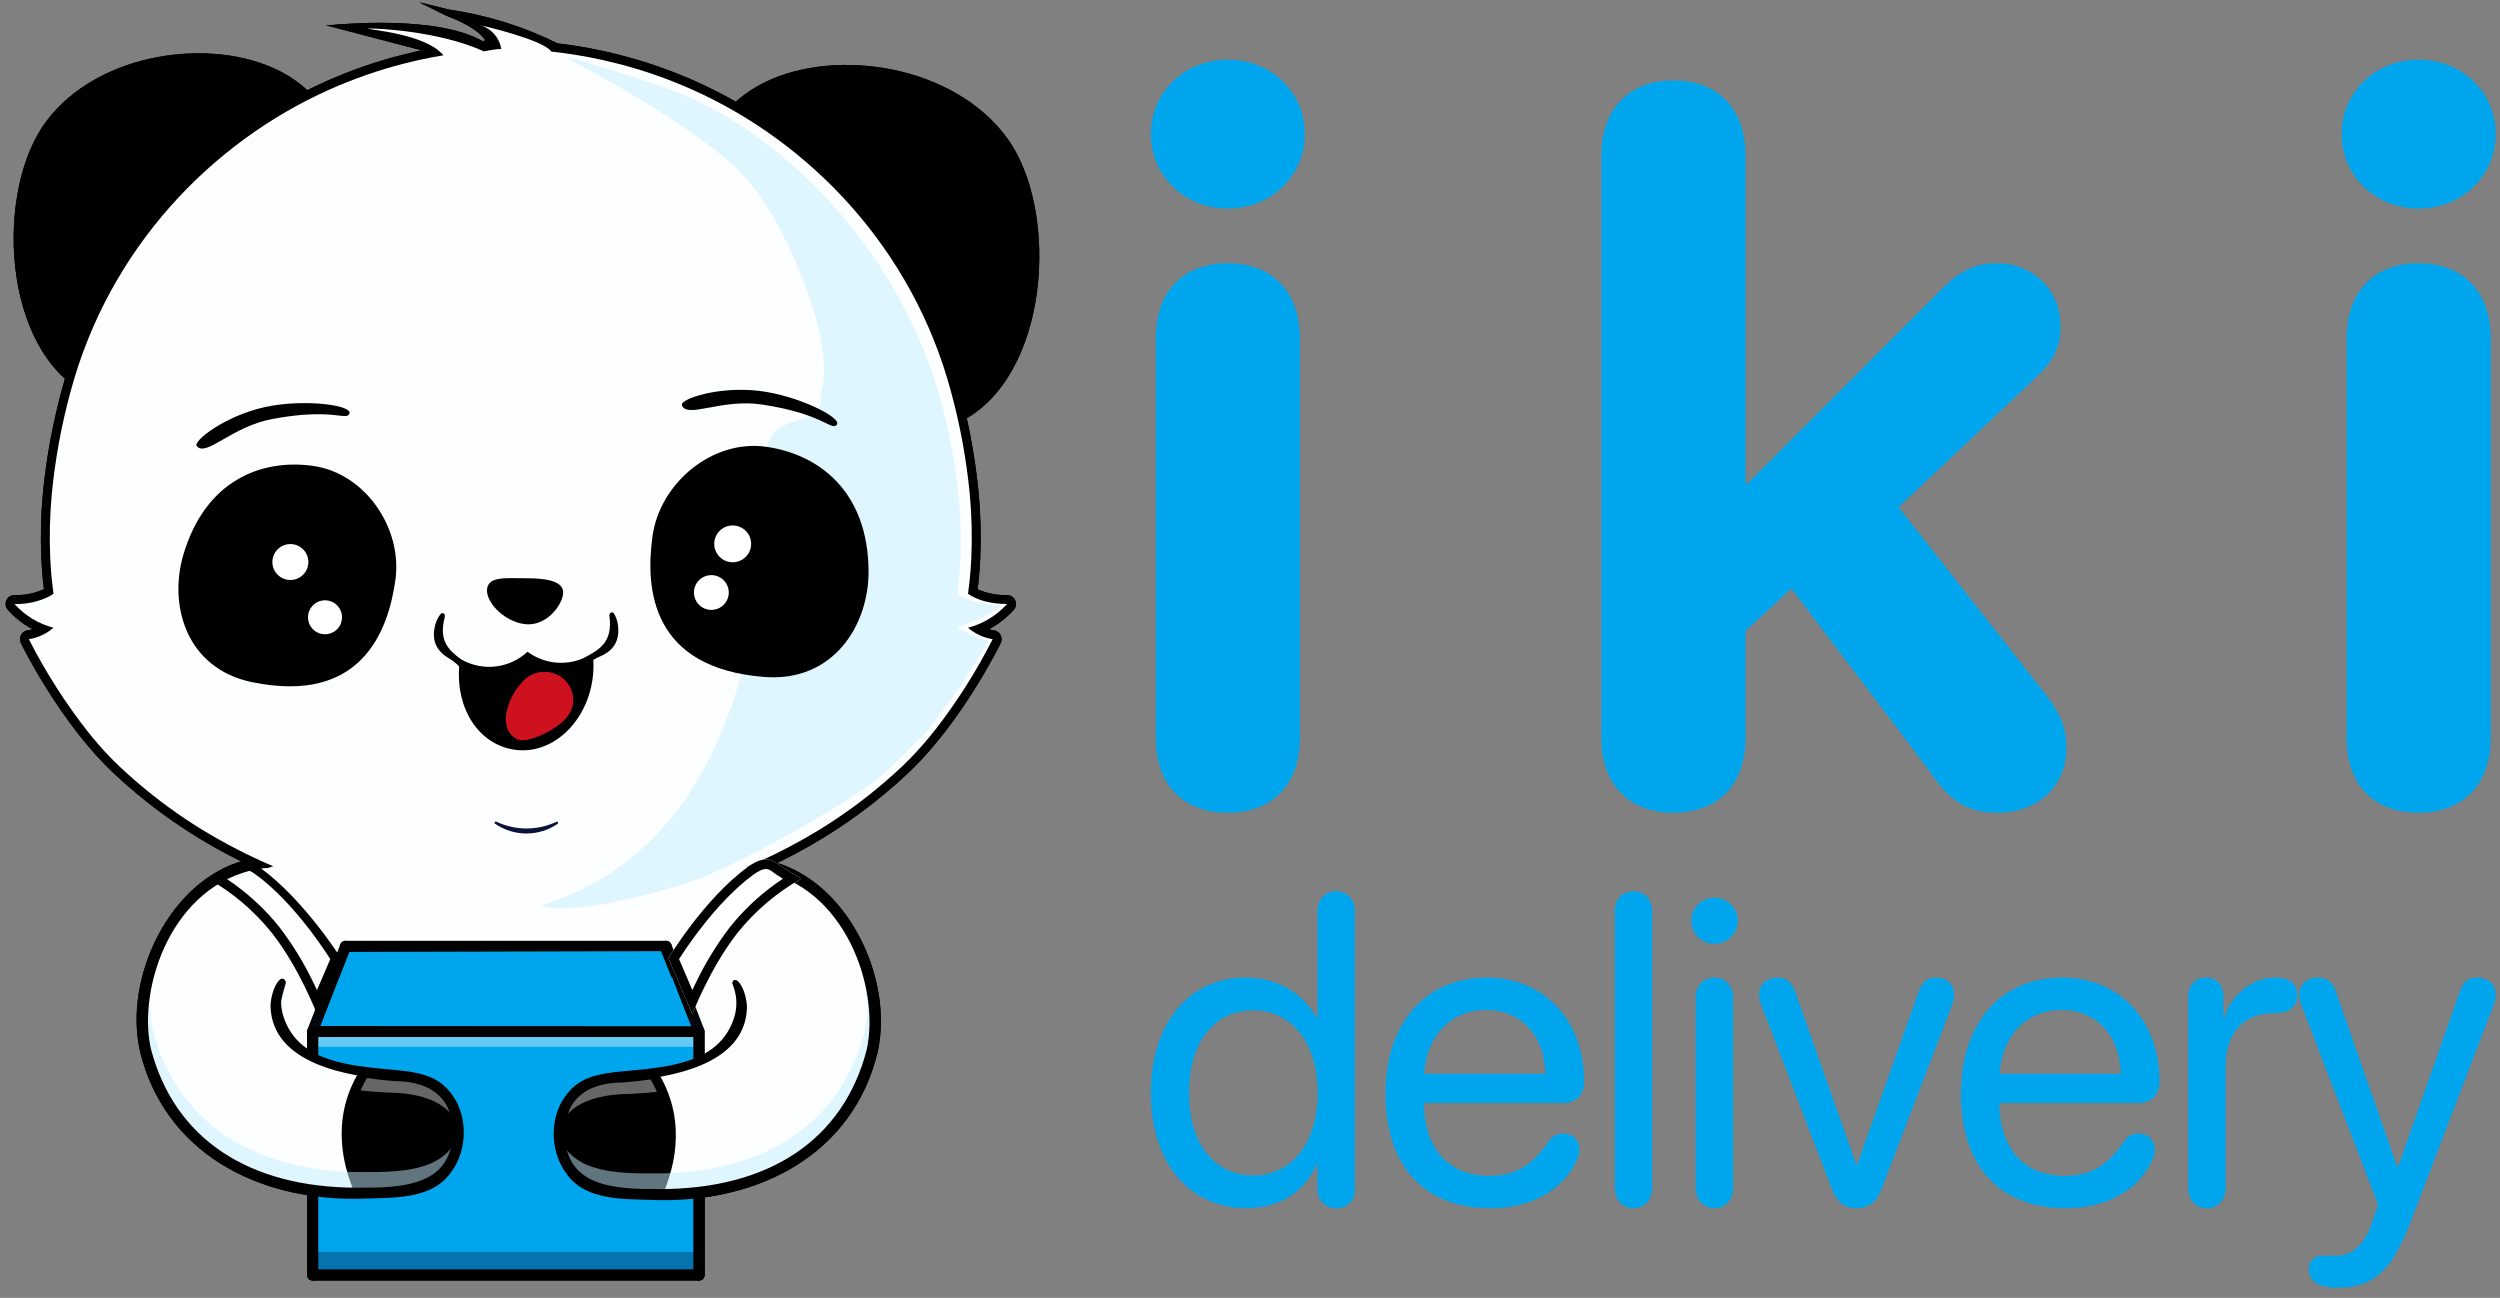 <svg width="235" height="122" viewBox="0 0 235 122" fill="none" xmlns="http://www.w3.org/2000/svg">
<rect x="0" y="0" width="235" height="122" fill="#808080" stroke="none"/>
<path opacity="0.35" d="M73.861 82.293C67.079 85.598 60.875 88.162 48.103 88.162C35.331 88.162 28.948 85.621 21.998 82.139C22.429 81.753 23.149 81.526 24.247 81.503C25.099 81.287 26.203 81.066 27.36 80.829C40.582 85.493 56.337 85.461 69.498 80.56C71.282 80.858 72.922 81.314 73.861 82.293Z" fill="#C5EFFF"/>
<path d="M30.85 30.88C30.589 31.46 30.292 32.023 29.962 32.567C25.492 35.103 13.425 39.743 8.192 37.054C0.131 32.911 -0.517 17.846 4.379 11.361C9.274 4.876 19.936 3.421 26.329 6.701C34.66 10.979 34.483 22.795 30.852 30.876L30.85 30.88Z" fill="black"/>
<path d="M66.744 32.812C67.003 33.421 67.301 34.013 67.636 34.585C72.241 37.312 84.716 42.369 90.216 39.671C98.689 35.513 99.653 19.838 94.677 12.992C89.702 6.146 78.634 4.431 71.913 7.723C63.157 12.02 63.115 24.326 66.743 32.81H66.746L66.744 32.812Z" fill="black"/>
<path d="M46.353 4.672C45.995 4.727 45.627 4.794 45.467 4.825C45.414 4.799 45.36 4.772 45.307 4.748C45.654 4.719 46.003 4.693 46.353 4.672Z" fill="white"/>
<path opacity="0.4" d="M5.012 55.683C5.018 55.725 5.022 55.769 5.029 55.811C4.958 55.864 4.884 55.913 4.808 55.958C4.77 55.981 4.726 56.006 4.679 56.031C4.69 55.204 4.725 54.363 4.785 53.509C4.806 53.807 4.831 54.101 4.86 54.395C4.902 54.828 4.953 55.258 5.012 55.68L5.012 55.683Z" fill="white"/>
<path opacity="0.4" d="M91.178 55.936C91.1 55.887 91.039 55.845 90.995 55.812C91.001 55.77 91.007 55.728 91.011 55.684C91.07 55.258 91.118 54.831 91.163 54.398C91.192 54.104 91.218 53.81 91.239 53.512C91.297 54.367 91.333 55.207 91.345 56.034C91.282 55.998 91.227 55.965 91.177 55.935L91.178 55.936Z" fill="white"/>
<path d="M94.662 56.773C94.662 56.773 94.644 56.797 94.625 56.818C93.652 57.882 92.392 58.642 90.996 59.006C91.651 59.574 92.454 59.947 93.312 60.081C91.788 63.084 89.98 65.936 87.914 68.597C87.166 69.55 86.368 70.463 85.522 71.331C85.286 71.572 85.046 71.808 84.802 72.036C84.249 72.559 83.689 73.063 83.124 73.546C81.241 75.161 79.235 76.626 77.124 77.929C77.025 77.992 76.924 78.053 76.825 78.112C73.38 80.196 69.701 81.869 65.865 83.097C60.093 84.942 54.072 85.895 48.012 85.926C41.951 85.896 35.93 84.942 30.157 83.097C26.322 81.868 22.644 80.195 19.199 78.112C19.125 78.065 19.047 78.019 18.974 77.973C16.836 76.659 14.806 75.179 12.902 73.546C12.336 73.061 11.777 72.557 11.223 72.034C10.969 71.793 10.714 71.545 10.468 71.291C10.031 70.844 9.604 70.377 9.194 69.902C8.878 69.539 8.571 69.17 8.274 68.798C6.161 66.104 4.314 63.213 2.759 60.165C2.732 60.108 2.716 60.078 2.716 60.078C2.716 60.078 2.77 60.072 2.864 60.055C3.636 59.905 4.359 59.563 4.965 59.062C4.989 59.043 5.012 59.024 5.035 59.003C3.639 58.638 2.379 57.879 1.406 56.815C1.387 56.794 1.374 56.779 1.368 56.771H1.423C2.527 56.801 3.622 56.56 4.612 56.072C7.117 55.778 9.545 55.559 10.309 53.791C18.129 35.666 39.422 36.113 44.701 50.317C46.356 54.776 46.424 59.757 44.934 63.953C45.887 63.909 46.841 63.883 47.795 63.875H48.243C49.257 63.882 50.271 63.91 51.285 63.961C49.791 59.764 49.858 54.778 51.516 50.317C56.794 36.114 78.088 35.666 85.908 53.791C86.646 55.505 88.952 55.763 91.37 56.044C92.374 56.552 93.488 56.802 94.612 56.771H94.667L94.662 56.773Z" fill="white"/>
<path opacity="0.35" d="M93.312 60.081C93.312 60.081 89.776 67.345 84.802 72.037C82.364 74.335 79.691 76.372 76.825 78.112C73.38 80.196 69.701 81.87 65.865 83.098C60.092 84.942 54.071 85.896 48.01 85.927C41.949 85.896 35.929 84.942 30.156 83.098C26.32 81.869 22.642 80.196 19.196 78.113C16.33 76.373 13.656 74.337 11.219 72.038C6.245 67.345 2.708 60.081 2.708 60.081C3.233 60.002 3.739 59.831 4.204 59.576C5.692 62.119 8.189 65.93 11.216 68.786C13.654 71.085 16.328 73.122 19.193 74.862C22.639 76.946 26.317 78.619 30.154 79.846C35.927 81.691 41.947 82.645 48.008 82.675C54.069 82.645 60.09 81.691 65.863 79.846C69.699 78.618 73.377 76.944 76.823 74.861C79.689 73.121 82.362 71.085 84.801 68.786C87.83 65.927 90.325 62.118 91.812 59.575C92.276 59.832 92.783 60.003 93.308 60.081L93.312 60.081Z" fill="#B3B3B3"/>
<path d="M95.075 56.446C95.022 56.383 94.956 56.334 94.882 56.3C94.808 56.266 94.727 56.249 94.645 56.251C93.646 56.279 92.654 56.076 91.746 55.656C91.692 55.628 91.647 55.584 91.618 55.53C91.589 55.476 91.578 55.415 91.585 55.354C91.622 55.06 91.656 54.758 91.686 54.451C91.749 53.821 91.795 53.176 91.826 52.529C91.92 50.462 91.869 48.391 91.675 46.33C91.355 43.06 90.759 39.822 89.893 36.651C89.504 35.205 89.04 33.78 88.505 32.382C88.473 32.3 88.444 32.22 88.412 32.14C88.356 31.995 88.297 31.848 88.238 31.701C88.208 31.628 88.177 31.552 88.147 31.477C88.135 31.445 88.121 31.414 88.107 31.382C88.006 31.134 87.903 30.889 87.796 30.643C87.276 29.446 86.705 28.276 86.081 27.132C85.991 26.966 85.9 26.8 85.808 26.637C84.285 23.933 82.479 21.398 80.42 19.075C76.219 14.335 71.056 10.54 65.275 7.942C62.991 6.922 60.624 6.097 58.2 5.477C57.712 5.351 57.201 5.229 56.686 5.116C56.212 5.011 55.733 4.914 55.255 4.826C54.872 4.755 54.489 4.688 54.104 4.626H54.102C53.511 4.532 52.916 4.45 52.317 4.383C47.334 1.835 42.368 1.26 42.076 1.189C42.301 1.3 45.599 2.377 46.132 4.162C45.867 4.179 45.604 4.198 45.339 4.221C41.026 1.625 30.756 2.383 30.756 2.383C30.756 2.383 36.594 2.486 40.521 4.874C40.124 4.948 39.73 5.027 39.335 5.116C38.819 5.229 38.31 5.351 37.82 5.477C35.397 6.097 33.031 6.922 30.747 7.942C24.966 10.54 19.803 14.334 15.602 19.074C13.545 21.398 11.74 23.933 10.217 26.636C10.124 26.8 10.031 26.966 9.941 27.132C9.319 28.274 8.748 29.445 8.229 30.643C8.109 30.918 7.991 31.197 7.875 31.476C7.753 31.777 7.636 32.077 7.518 32.38L7.52 32.384L7.513 32.403C6.979 33.794 6.518 35.212 6.133 36.651C5.267 39.822 4.671 43.06 4.351 46.331C4.157 48.391 4.107 50.462 4.2 52.528C4.231 53.173 4.278 53.82 4.341 54.448C4.371 54.757 4.404 55.059 4.442 55.352C4.449 55.413 4.437 55.474 4.408 55.529C4.379 55.583 4.335 55.627 4.28 55.654C3.367 56.077 2.368 56.28 1.362 56.249C1.262 56.249 1.164 56.277 1.08 56.331C0.996 56.384 0.929 56.461 0.887 56.552C0.845 56.642 0.829 56.743 0.843 56.842C0.856 56.941 0.898 57.034 0.963 57.11C1.656 57.878 2.488 58.509 3.414 58.972C3.452 58.989 3.484 59.018 3.506 59.054C3.528 59.09 3.539 59.132 3.537 59.173C3.535 59.215 3.521 59.256 3.496 59.29C3.471 59.324 3.437 59.35 3.397 59.364C3.159 59.454 2.911 59.519 2.659 59.557C2.575 59.566 2.494 59.595 2.424 59.641C2.354 59.688 2.296 59.75 2.255 59.824C2.214 59.898 2.192 59.98 2.189 60.064C2.187 60.148 2.205 60.232 2.242 60.307C2.388 60.608 5.878 67.712 10.863 72.416C16.486 77.722 23.309 81.601 31.141 83.951C36.618 85.579 42.3 86.42 48.015 86.448C53.729 86.42 59.41 85.579 64.887 83.951C72.719 81.601 79.542 77.722 85.165 72.416C90.15 67.712 93.641 60.608 93.786 60.307C93.823 60.232 93.84 60.149 93.838 60.065C93.836 59.981 93.814 59.899 93.773 59.826C93.732 59.753 93.675 59.69 93.605 59.644C93.535 59.597 93.455 59.569 93.371 59.559C93.119 59.519 92.871 59.454 92.631 59.364C92.592 59.349 92.558 59.323 92.534 59.29C92.509 59.256 92.495 59.216 92.493 59.174C92.491 59.133 92.501 59.091 92.522 59.055C92.543 59.019 92.575 58.99 92.612 58.972C93.539 58.509 94.371 57.877 95.065 57.11C95.143 57.017 95.186 56.9 95.188 56.779C95.19 56.658 95.15 56.54 95.075 56.445L95.075 56.446ZM93.011 57.529C92.367 57.983 91.644 58.311 90.878 58.495C90.784 58.518 90.697 58.566 90.628 58.633C90.559 58.701 90.51 58.786 90.486 58.88C90.462 58.973 90.465 59.072 90.494 59.164C90.523 59.256 90.577 59.338 90.65 59.401C91.107 59.797 91.63 60.109 92.196 60.325C92.238 60.341 92.276 60.365 92.308 60.397C92.34 60.429 92.365 60.467 92.381 60.509C92.397 60.551 92.404 60.596 92.401 60.642C92.398 60.686 92.385 60.73 92.364 60.77C91.247 62.858 88.254 68.061 84.444 71.656C71.834 83.555 56.205 85.376 48.013 85.403C39.819 85.376 24.192 83.555 11.581 71.656C7.772 68.062 4.777 62.857 3.661 60.77C3.64 60.73 3.627 60.686 3.624 60.642C3.621 60.597 3.628 60.552 3.643 60.51C3.659 60.467 3.684 60.429 3.715 60.397C3.747 60.365 3.785 60.34 3.828 60.325C4.394 60.11 4.918 59.797 5.376 59.4C5.449 59.337 5.503 59.255 5.532 59.163C5.561 59.071 5.564 58.973 5.54 58.88C5.516 58.786 5.467 58.701 5.398 58.633C5.329 58.565 5.243 58.518 5.149 58.495C4.383 58.311 3.659 57.983 3.016 57.529C2.98 57.505 2.953 57.471 2.937 57.432C2.921 57.392 2.917 57.349 2.926 57.307C2.934 57.266 2.955 57.227 2.985 57.197C3.015 57.167 3.054 57.147 3.096 57.139C3.903 57.006 4.671 56.696 5.344 56.231C5.42 56.175 5.479 56.099 5.515 56.013C5.551 55.926 5.563 55.831 5.55 55.738C5.487 55.299 5.432 54.831 5.384 54.346C5.325 53.734 5.278 53.107 5.247 52.479C5.156 50.46 5.206 48.438 5.396 46.426C5.71 43.215 6.295 40.035 7.145 36.922C7.533 35.484 7.998 34.068 8.535 32.68L8.542 32.667C8.546 32.655 8.55 32.644 8.554 32.632C8.556 32.627 8.556 32.625 8.559 32.621C8.567 32.596 8.58 32.568 8.59 32.541C12.751 22.028 20.853 13.547 31.176 8.9C32.234 8.427 33.312 7.997 34.411 7.608C35.619 7.183 36.844 6.81 38.084 6.491C38.562 6.367 39.061 6.247 39.563 6.138C40.218 5.994 40.876 5.865 41.539 5.752H41.541L41.807 5.708C41.892 5.693 41.978 5.678 42.062 5.666C42.065 5.664 42.069 5.663 42.072 5.664C42.243 5.637 42.413 5.61 42.584 5.586C44.382 5.321 46.195 5.169 48.012 5.129C49.825 5.169 51.633 5.322 53.427 5.585H53.429C53.463 5.589 53.497 5.593 53.531 5.599C53.821 5.642 54.109 5.69 54.399 5.738C54.425 5.742 54.448 5.747 54.475 5.751C54.641 5.778 54.807 5.807 54.974 5.839C54.974 5.839 54.974 5.838 54.975 5.838C54.975 5.838 54.975 5.838 54.976 5.838C54.976 5.838 54.977 5.838 54.977 5.838C54.977 5.838 54.978 5.839 54.978 5.839C55.474 5.931 55.969 6.03 56.461 6.139C56.964 6.248 57.46 6.368 57.938 6.492C59.177 6.809 60.405 7.183 61.611 7.609C62.709 7.996 63.79 8.428 64.847 8.9C75.169 13.548 83.271 22.028 87.433 32.541L87.522 32.768C87.522 32.77 87.524 32.77 87.524 32.773C88.049 34.131 88.501 35.516 88.879 36.922C89.73 40.035 90.317 43.215 90.631 46.427C90.821 48.438 90.871 50.46 90.78 52.479C90.749 53.107 90.702 53.737 90.641 54.346C90.595 54.831 90.54 55.299 90.477 55.738C90.464 55.831 90.476 55.926 90.512 56.013C90.549 56.1 90.608 56.175 90.683 56.231C91.357 56.696 92.125 57.006 92.932 57.139C92.974 57.147 93.012 57.168 93.042 57.198C93.072 57.228 93.092 57.266 93.1 57.308C93.109 57.349 93.105 57.393 93.089 57.432C93.073 57.471 93.046 57.505 93.011 57.529V57.529Z" fill="black"/>
<path d="M95.325 56.251H95.323C95.242 56.15 95.139 56.07 95.022 56.015C94.905 55.961 94.777 55.934 94.648 55.936C93.707 55.96 92.773 55.777 91.911 55.398C91.908 55.397 91.905 55.395 91.903 55.392C91.901 55.389 91.9 55.385 91.901 55.381C91.938 55.094 91.972 54.789 92.002 54.483C92.063 53.867 92.111 53.216 92.142 52.544C92.237 50.462 92.186 48.376 91.991 46.301C91.669 43.013 91.07 39.757 90.199 36.57C89.812 35.132 89.353 33.715 88.823 32.323L88.707 32.025C88.651 31.88 88.592 31.731 88.533 31.584L88.499 31.5C88.48 31.454 88.461 31.408 88.442 31.357L88.403 31.263C88.299 31.013 88.196 30.765 88.087 30.518C87.567 29.319 86.987 28.128 86.36 26.98C86.269 26.812 86.179 26.647 86.084 26.481C84.55 23.758 82.732 21.204 80.659 18.864C76.428 14.091 71.229 10.27 65.407 7.654C63.107 6.626 60.723 5.795 58.282 5.172C57.791 5.044 57.278 4.922 56.756 4.806C56.293 4.703 55.807 4.607 55.315 4.514C54.901 4.436 54.522 4.371 54.156 4.314L54.133 4.312C53.552 4.219 52.976 4.139 52.416 4.076H52.41C49.25 2.51 45.865 1.446 42.376 0.922C42.261 0.903 42.185 0.89 42.153 0.884L39.531 0.242C39.527 0.241 39.522 0.242 39.518 0.244C39.515 0.246 39.512 0.249 39.51 0.253C39.509 0.257 39.509 0.262 39.51 0.266C39.512 0.27 39.515 0.273 39.518 0.275L41.94 1.47C41.969 1.485 42.039 1.512 42.146 1.554C44.224 2.357 45.175 3.138 45.59 3.753C45.508 3.839 45.522 3.824 45.438 3.91C41.095 1.363 31.819 2.306 31.236 2.348C31.227 2.35 30.623 2.367 30.623 2.375L39.621 4.731L39.27 4.806C38.763 4.918 38.249 5.041 37.744 5.17C35.304 5.795 32.921 6.626 30.621 7.654C24.798 10.27 19.599 14.091 15.367 18.864C13.296 21.206 11.478 23.759 9.943 26.481C9.851 26.647 9.757 26.813 9.666 26.981C9.037 28.134 8.458 29.321 7.941 30.518C7.821 30.796 7.701 31.077 7.585 31.358C7.461 31.661 7.343 31.963 7.225 32.266L7.15 32.459L7.154 32.463C6.644 33.809 6.202 35.18 5.831 36.571C4.96 39.758 4.361 43.013 4.038 46.301C3.843 48.376 3.793 50.462 3.887 52.544C3.921 53.22 3.967 53.871 4.028 54.478C4.057 54.783 4.091 55.081 4.127 55.367C4.128 55.37 4.127 55.374 4.126 55.377C4.124 55.381 4.122 55.384 4.118 55.385C3.265 55.774 2.334 55.962 1.396 55.935C1.213 55.93 1.032 55.982 0.881 56.085C0.786 56.152 0.705 56.238 0.645 56.337C0.585 56.437 0.546 56.548 0.531 56.663C0.516 56.778 0.525 56.895 0.558 57.007C0.591 57.118 0.646 57.222 0.721 57.311C1.387 58.056 2.179 58.677 3.062 59.146C2.919 59.189 2.774 59.223 2.627 59.247H2.624C2.491 59.261 2.362 59.308 2.25 59.382C2.137 59.456 2.045 59.556 1.98 59.674C1.914 59.792 1.879 59.923 1.875 60.058C1.872 60.192 1.901 60.325 1.96 60.446C1.993 60.52 5.568 67.853 10.648 72.647C16.303 77.984 23.168 81.889 31.05 84.254C36.558 85.892 42.271 86.738 48.017 86.766C53.762 86.738 59.474 85.892 64.98 84.254C72.862 81.889 79.727 77.984 85.383 72.647C90.464 67.853 94.036 60.52 94.072 60.446C94.13 60.326 94.158 60.194 94.155 60.06C94.151 59.927 94.116 59.797 94.052 59.679C93.988 59.562 93.897 59.462 93.786 59.388C93.675 59.313 93.548 59.265 93.416 59.249H93.411C93.261 59.225 93.113 59.191 92.968 59.146C93.847 58.675 94.639 58.055 95.307 57.313C95.431 57.165 95.501 56.979 95.504 56.785C95.507 56.592 95.445 56.403 95.326 56.251H95.325ZM8.264 32.514C8.262 32.517 8.261 32.521 8.26 32.524V32.52C8.261 32.518 8.263 32.516 8.264 32.514Z" fill="black"/>
<path d="M26.79 110.473C26.781 109.795 24.209 110.964 24.213 110.282C24.209 106.67 24.449 103.062 24.93 99.483C24.966 99.218 25.006 98.953 25.046 98.691C25.18 97.815 25.326 96.967 25.483 96.147C26.35 91.628 19.557 84.329 21.997 82.143C22.428 81.756 24.063 81.618 25.163 81.593C26.016 81.376 26.203 81.068 27.36 80.83C29.907 80.307 32.711 79.698 33.652 78.848C37.342 75.507 42.069 74.07 47.814 74.043H47.949C53.694 74.07 58.419 75.509 62.109 78.848C63.399 80.013 66.632 80.085 69.497 80.561C71.281 80.86 66.224 80.977 73.86 82.294C74.22 82.357 74.315 82.859 74.456 83.205C75.712 86.311 70.04 94.291 70.715 98.689C71.279 102.536 71.557 106.42 71.548 110.308C71.553 110.99 70.28 110.681 70.272 111.358" fill="#FCFEFF"/>
<path d="M42.12 109.501C43.298 109.501 44.253 108.547 44.253 107.371C44.253 106.195 43.298 105.242 42.12 105.242C40.942 105.242 39.987 106.195 39.987 107.371C39.987 108.547 40.942 109.501 42.12 109.501Z" fill="#0D1338"/>
<path d="M42.145 101.025C43.323 101.025 44.278 100.072 44.278 98.895C44.278 97.719 43.323 96.766 42.145 96.766C40.967 96.766 40.012 97.719 40.012 98.895C40.012 100.072 40.967 101.025 42.145 101.025Z" fill="#0D1338"/>
<path d="M53.615 109.501C54.793 109.501 55.748 108.547 55.748 107.371C55.748 106.195 54.793 105.242 53.615 105.242C52.437 105.242 51.481 106.195 51.481 107.371C51.481 108.547 52.437 109.501 53.615 109.501Z" fill="#0D1338"/>
<path d="M53.638 101.025C54.816 101.025 55.771 100.072 55.771 98.895C55.771 97.719 54.816 96.766 53.638 96.766C52.46 96.766 51.505 97.719 51.505 98.895C51.505 100.072 52.46 101.025 53.638 101.025Z" fill="#0D1338"/>
<path d="M37.704 91.033C35.231 93.656 33.768 97.067 33.572 100.663C33.301 106.056 33.324 112.699 33.434 118.392C33.072 118.346 32.722 118.295 32.382 118.247C32.275 112.57 32.253 105.979 32.525 100.609C32.733 96.765 34.296 93.119 36.938 90.315C38.348 88.811 39.115 89.525 37.704 91.033Z" fill="#0D1338"/>
<path d="M25.478 99.351C25.152 99.223 24.817 99.091 24.474 98.95L25.478 99.351ZM71.286 98.956C70.943 99.093 70.607 99.222 70.283 99.347L71.286 98.956Z" fill="black"/>
<path d="M24.384 99.597C24.47 98.453 25.972 91.577 26.687 92.094C26.756 92.121 26.813 92.173 26.845 92.24C26.877 92.307 26.882 92.384 26.859 92.455C26.505 93.642 26.216 94.848 25.993 96.067C25.753 97.282 25.605 98.524 25.418 99.746C25.296 100.374 24.312 100.229 24.381 99.595L24.384 99.597Z" fill="#0D1338"/>
<path d="M71.37 99.626C71.2 97.625 69.79 91.577 69.075 92.093C69.005 92.12 68.949 92.173 68.917 92.24C68.885 92.307 68.879 92.384 68.902 92.454C69.257 93.642 69.546 94.848 69.769 96.067C70.009 97.283 70.154 98.524 70.339 99.748C70.462 100.376 71.439 100.26 71.37 99.626Z" fill="#0D1338"/>
<path d="M94.663 56.773C94.663 56.773 94.644 56.797 94.625 56.818C93.652 57.882 92.391 58.643 90.994 59.008C91.651 59.575 92.454 59.947 93.312 60.081C91.788 63.085 89.981 65.936 87.914 68.597C87.167 69.551 86.368 70.463 85.522 71.331C85.286 71.572 85.046 71.808 84.802 72.039C84.249 72.559 83.69 73.062 83.126 73.546C81.243 75.16 79.237 76.626 77.126 77.93C77.025 77.993 76.926 78.053 76.827 78.112C73.38 80.197 69.701 81.87 65.864 83.099C60.092 84.944 54.071 85.897 48.011 85.928C41.95 85.897 35.93 84.943 30.158 83.099C26.322 81.87 22.643 80.196 19.198 78.112C19.122 78.067 19.046 78.021 18.972 77.975C16.835 76.661 14.805 75.181 12.901 73.548C12.335 73.063 11.775 72.56 11.22 72.039C10.966 71.795 10.714 71.547 10.467 71.295C10.028 70.846 9.603 70.383 9.193 69.907C8.877 69.544 8.571 69.175 8.273 68.8C6.159 66.107 4.311 63.216 2.755 60.167C2.728 60.11 2.713 60.081 2.713 60.081C2.762 60.076 2.812 60.068 2.86 60.058C3.633 59.908 4.356 59.567 4.962 59.065C4.985 59.046 5.008 59.027 5.029 59.008C3.633 58.643 2.373 57.882 1.4 56.817C1.381 56.796 1.369 56.782 1.363 56.773H1.417C2.521 56.802 3.616 56.562 4.606 56.074C4.682 56.034 4.75 55.994 4.808 55.959C4.885 55.914 4.959 55.865 5.029 55.812C5.023 55.769 5.019 55.727 5.013 55.683C4.954 55.259 4.906 54.831 4.861 54.398C4.8 53.774 4.755 53.143 4.724 52.504C4.631 50.461 4.681 48.414 4.874 46.378C5.189 43.137 5.779 39.929 6.639 36.787C10.249 23.352 19.876 13.37 30.965 8.421C33.221 7.412 35.56 6.597 37.955 5.983C38.449 5.854 38.95 5.737 39.451 5.626C40.187 5.464 40.931 5.321 41.683 5.197C39.96 3.147 34.698 2.826 34.585 2.677C35.647 2.66 41.205 2.946 45.307 4.748C45.361 4.771 45.414 4.798 45.467 4.825C45.627 4.794 45.995 4.727 46.353 4.672H46.368C46.616 4.628 46.867 4.606 47.119 4.607C47.038 4.094 46.815 3.614 46.475 3.222C46.135 2.829 45.692 2.538 45.196 2.383C45.306 2.408 51.023 3.706 51.833 4.853C53.426 5.024 55.008 5.282 56.573 5.626C57.076 5.737 57.575 5.855 58.071 5.983C60.466 6.597 62.804 7.413 65.062 8.421C76.15 13.37 85.777 23.352 89.387 36.787C90.246 39.929 90.836 43.137 91.152 46.378C91.345 48.414 91.395 50.461 91.302 52.504C91.27 53.142 91.224 53.774 91.163 54.398C91.121 54.831 91.071 55.259 91.013 55.683C91.007 55.727 91.001 55.769 90.994 55.812C91.039 55.845 91.1 55.887 91.177 55.935C91.232 55.969 91.295 56.007 91.367 56.047C91.75 56.253 92.157 56.412 92.579 56.521C93.242 56.691 93.924 56.776 94.609 56.773L94.663 56.773Z" fill="#FCFEFF"/>
<path opacity="0.49" d="M94.157 56.919C94.157 56.919 94.139 56.94 94.122 56.961C93.876 57.236 91.896 58.452 89.988 58.893C91.019 59.789 92.923 60.264 92.923 60.264C91.26 63.103 89.413 65.831 87.394 68.43C86.689 69.325 83.279 72.559 82.743 73.019C80.888 74.608 76.596 77.023 76.501 77.078C73.301 78.998 69.989 80.728 66.584 82.258C65.109 82.941 54.658 86.295 50.815 85.121C67.813 79.938 72.178 60.863 72.178 42.201C72.178 38.743 77.917 40.233 77.118 37.022C78.805 32.944 74.093 20.812 69.7 16.302C65.067 11.545 54.005 5.905 53.245 5.413C54.61 5.577 62.544 8.131 64.683 9.084C75.239 13.796 85.022 24.945 88.457 37.736C89.276 40.726 89.838 43.78 90.138 46.865C90.322 48.803 90.37 50.752 90.281 52.697C90.249 53.306 90.207 53.907 90.147 54.501C90.108 54.912 90.059 55.322 90.004 55.724C89.998 55.767 89.994 55.806 89.988 55.846C90.03 55.878 90.087 55.918 90.162 55.964C90.213 55.995 90.274 56.031 90.341 56.07C90.707 56.266 91.094 56.418 91.496 56.523C92.351 56.737 93.224 56.868 94.105 56.915H94.158L94.157 56.919Z" fill="#C5EFFF"/>
<path d="M52.929 55.855C52.765 57.029 51.261 58.938 49.275 58.661C47.289 58.384 45.62 56.519 45.787 55.345C45.953 54.171 47.444 54.352 49.548 54.356C51.528 54.358 53.092 54.683 52.926 55.857L52.929 55.855Z" fill="black"/>
<path d="M56.362 61.719C56.156 61.806 55.958 61.91 55.771 62.032C55.808 62.636 55.783 63.242 55.698 63.841C55.113 67.988 51.848 70.962 48.402 70.479C44.956 69.996 42.848 66.569 43.164 62.646C42.892 62.358 42.581 62.11 42.24 61.909C40.971 61.187 40.492 60.084 40.959 58.589C41.051 58.29 41.196 58.01 41.385 57.761C41.583 57.486 41.894 57.686 41.81 58.001C41.81 58.009 41.808 58.017 41.804 58.024C41.244 60.178 42.09 61.077 43.373 61.995C44.352 62.55 45.483 62.778 46.601 62.647C47.719 62.515 48.765 62.03 49.588 61.262C50.323 61.808 51.188 62.154 52.099 62.265C53.008 62.377 53.932 62.249 54.778 61.896C56.4 61.065 57.599 60.363 57.289 57.925V57.902C57.247 57.581 57.584 57.421 57.744 57.719C57.9 57.992 58.007 58.288 58.062 58.597C58.331 60.14 57.715 61.169 56.364 61.724L56.362 61.719Z" fill="black"/>
<path d="M37.166 54.531C36.477 59.425 33.905 66.22 23.709 64.126C17.509 62.854 15.839 56.918 17.228 52.175C19.27 45.197 24.519 43.105 29.421 43.794C34.323 44.483 37.855 49.638 37.166 54.531Z" fill="black"/>
<path d="M27.295 54.519C28.229 54.519 28.986 53.763 28.986 52.83C28.986 51.898 28.229 51.142 27.295 51.142C26.361 51.142 25.604 51.898 25.604 52.83C25.604 53.763 26.361 54.519 27.295 54.519Z" fill="white"/>
<path d="M30.551 59.621C31.434 59.621 32.15 58.907 32.15 58.026C32.15 57.144 31.434 56.43 30.551 56.43C29.668 56.43 28.953 57.144 28.953 58.026C28.953 58.907 29.668 59.621 30.551 59.621Z" fill="white"/>
<path d="M32.849 38.863C32.584 39.61 31.355 38.312 25.603 39.383C21.772 40.097 19.366 43.001 18.495 41.931C18.116 41.465 21.133 39.09 24.93 38.26C28.521 37.475 33.128 38.074 32.846 38.863L32.849 38.863Z" fill="black"/>
<path d="M53.88 65.995C53.84 66.451 53.677 66.887 53.408 67.257C52.795 68.316 49.632 70.021 48.599 69.481C47.553 68.937 47.339 67.715 47.707 66.582C47.954 65.691 48.405 64.87 49.024 64.184C49.305 63.829 49.671 63.549 50.088 63.371C50.505 63.194 50.96 63.123 51.412 63.165C51.76 63.189 52.1 63.281 52.413 63.437C52.725 63.592 53.004 63.807 53.233 64.07C53.462 64.333 53.637 64.638 53.748 64.968C53.859 65.299 53.904 65.647 53.88 65.995Z" fill="#CE111F"/>
<path d="M61.339 50.39C60.632 55.404 61.243 62.824 71.877 63.636C78.344 64.129 81.67 58.756 81.645 53.693C81.607 46.242 77.031 42.701 72.005 41.995C66.98 41.29 62.044 45.373 61.337 50.389L61.339 50.39Z" fill="black"/>
<path d="M68.873 52.853C69.83 52.853 70.607 52.079 70.607 51.123C70.607 50.167 69.83 49.392 68.873 49.392C67.916 49.392 67.139 50.167 67.139 51.123C67.139 52.079 67.916 52.853 68.873 52.853Z" fill="white"/>
<path d="M66.868 57.33C67.772 57.33 68.504 56.599 68.504 55.696C68.504 54.794 67.772 54.063 66.868 54.063C65.964 54.063 65.231 54.794 65.231 55.696C65.231 56.599 65.964 57.33 66.868 57.33Z" fill="white"/>
<path d="M78.66 39.923C78.161 40.543 77.434 38.909 71.65 38.029C67.798 37.441 64.567 39.386 64.097 38.088C63.895 37.521 67.529 36.274 71.387 36.746C75.037 37.189 79.188 39.273 78.66 39.923Z" fill="black"/>
<path d="M46.645 77.232C47.529 77.653 48.495 77.873 49.475 77.876C50.454 77.878 51.422 77.663 52.308 77.247C52.333 77.237 52.361 77.236 52.386 77.244C52.412 77.252 52.434 77.27 52.448 77.293C52.462 77.316 52.467 77.343 52.462 77.37C52.458 77.397 52.444 77.421 52.424 77.438C51.556 78.034 50.527 78.352 49.473 78.35C48.42 78.348 47.392 78.025 46.527 77.425C46.515 77.416 46.506 77.405 46.499 77.392C46.492 77.379 46.488 77.364 46.486 77.35C46.485 77.335 46.486 77.32 46.491 77.306C46.495 77.292 46.503 77.279 46.512 77.268C46.528 77.25 46.549 77.237 46.572 77.231C46.596 77.225 46.62 77.227 46.642 77.236L46.645 77.232Z" fill="#0D1338"/>
<path d="M62.617 88.958H32.478V114.95H62.617V88.958Z" fill="#00A6ED"/>
<path d="M62.617 115.473H32.48C32.341 115.473 32.208 115.418 32.109 115.32C32.011 115.222 31.956 115.089 31.956 114.95V88.958C31.956 88.82 32.011 88.686 32.109 88.588C32.208 88.49 32.341 88.435 32.48 88.435H62.617C62.755 88.435 62.889 88.49 62.987 88.588C63.085 88.686 63.14 88.82 63.14 88.958V114.95C63.14 115.018 63.127 115.086 63.101 115.15C63.074 115.213 63.036 115.271 62.987 115.32C62.938 115.368 62.881 115.407 62.817 115.433C62.754 115.459 62.685 115.473 62.617 115.473ZM33.002 114.424H62.09V89.481H33.002V114.424Z" fill="black"/>
<path d="M29.394 119.845L32.478 114.951V88.958L29.394 96.957V119.845Z" fill="#00A6ED"/>
<path d="M29.395 120.368C29.345 120.368 29.296 120.361 29.249 120.347C29.14 120.315 29.044 120.249 28.976 120.158C28.907 120.067 28.87 119.956 28.871 119.843V96.955C28.871 96.89 28.883 96.826 28.906 96.766L31.99 88.767C32.034 88.653 32.117 88.558 32.223 88.498C32.33 88.438 32.455 88.417 32.575 88.439C32.695 88.461 32.804 88.525 32.883 88.619C32.961 88.713 33.004 88.831 33.005 88.953V114.945C33.005 115.044 32.977 115.141 32.925 115.224L29.84 120.118C29.794 120.194 29.728 120.256 29.65 120.299C29.573 120.342 29.485 120.364 29.397 120.364L29.395 120.368ZM29.918 97.053V118.026L31.953 114.797V91.776L29.918 97.053Z" fill="black"/>
<path d="M65.701 119.845L62.617 114.951V88.958L65.701 96.957V119.845Z" fill="#00A6ED"/>
<path d="M65.701 120.368C65.612 120.368 65.525 120.346 65.447 120.303C65.369 120.26 65.304 120.198 65.257 120.122L62.173 115.228C62.12 115.144 62.093 115.048 62.093 114.949V88.956C62.093 88.834 62.136 88.716 62.215 88.622C62.293 88.528 62.402 88.465 62.522 88.442C62.643 88.42 62.767 88.441 62.874 88.501C62.981 88.561 63.063 88.656 63.107 88.77L66.191 96.767C66.214 96.827 66.226 96.891 66.227 96.956V119.844C66.227 119.958 66.19 120.068 66.121 120.159C66.053 120.251 65.957 120.317 65.848 120.349C65.801 120.363 65.752 120.371 65.703 120.37L65.701 120.368ZM63.14 114.797L65.175 118.027V97.054L63.14 91.776V114.797Z" fill="black"/>
<path d="M65.701 96.957H29.394V119.845H65.701V96.957Z" fill="#00A6ED"/>
<g opacity="0.4">
<path d="M65.701 96.957H29.394V98.391H65.701V96.957Z" fill="white"/>
</g>
<g opacity="0.35">
<path d="M65.701 95.662H29.394V97.096H65.701V95.662Z" fill="#0D1338"/>
</g>
<g opacity="0.35">
<path d="M65.701 117.676H29.394V119.845H65.701V117.676Z" fill="#0D1338"/>
</g>
<path d="M65.701 120.37H29.395C29.256 120.37 29.122 120.314 29.024 120.216C28.926 120.118 28.871 119.986 28.871 119.847V96.959C28.871 96.82 28.926 96.687 29.024 96.589C29.122 96.491 29.256 96.436 29.395 96.436H65.701C65.769 96.436 65.838 96.449 65.901 96.476C65.965 96.502 66.022 96.54 66.071 96.589C66.12 96.638 66.158 96.695 66.184 96.759C66.211 96.822 66.224 96.89 66.224 96.959V119.847C66.224 119.986 66.169 120.118 66.071 120.216C65.973 120.314 65.84 120.37 65.701 120.37ZM29.918 119.322H65.175V97.481H29.918V119.322Z" fill="black"/>
<path d="M81.814 98.753V98.765C80.699 103.056 78.4 106.395 74.979 108.69C74.891 108.749 74.802 108.808 74.713 108.867C74.696 108.877 74.677 108.89 74.659 108.9C74.579 108.953 74.497 109.003 74.415 109.051L74.333 109.102C74.264 109.144 74.194 109.186 74.125 109.226C74.091 109.247 74.057 109.266 74.024 109.284C73.956 109.324 73.889 109.362 73.82 109.402C73.788 109.419 73.756 109.438 73.725 109.455C73.647 109.499 73.569 109.541 73.491 109.583C73.477 109.59 73.465 109.598 73.451 109.604C73.375 109.644 73.302 109.684 73.224 109.722C73.186 109.743 73.146 109.762 73.108 109.781C73.018 109.827 72.925 109.873 72.835 109.917C72.728 109.97 72.621 110.02 72.511 110.07C72.406 110.119 72.3 110.167 72.193 110.213C72.185 110.217 72.177 110.219 72.168 110.224C72.065 110.27 71.96 110.314 71.855 110.358C71.848 110.362 71.84 110.364 71.832 110.366C71.729 110.41 71.626 110.452 71.52 110.492C71.516 110.492 71.512 110.496 71.508 110.496C71.394 110.54 71.281 110.584 71.165 110.629C71.049 110.674 70.936 110.715 70.818 110.755C70.701 110.795 70.585 110.837 70.467 110.875C70.232 110.955 69.994 111.028 69.75 111.1C67.245 111.805 64.651 112.149 62.049 112.12H61.208C59.344 112.11 57.366 112.005 55.788 111.352C55.152 111.101 54.573 110.724 54.087 110.243C53.808 109.96 53.571 109.64 53.382 109.292C52.913 108.368 52.693 107.339 52.744 106.306C52.843 103.139 54.98 101.314 58.609 101.295C59.626 101.217 60.574 101.107 61.454 100.965C61.473 100.963 61.492 100.959 61.508 100.957C66.942 100.075 69.753 97.99 69.868 94.741C69.873 94.194 69.755 93.653 69.522 93.158C69.469 93.073 69.423 92.981 69.373 92.882C69.312 92.736 69.228 92.602 69.122 92.484L68.998 92.389L68.986 92.236C68.986 92.209 68.963 92.177 68.978 92.154C70.08 90.489 70.743 86.36 71.121 83.754C71.851 83.437 72.571 83.078 73.271 82.723C73.271 82.708 73.927 82.403 74.054 82.332C76.189 83.304 78.002 84.863 79.281 86.827C81.6 90.301 82.618 95.097 81.814 98.758L81.814 98.753Z" fill="#FCFEFF"/>
<path d="M53.259 109.295C53.448 109.644 53.685 109.964 53.964 110.246C54.45 110.727 55.029 111.104 55.666 111.355C57.241 112.008 59.221 112.113 61.085 112.124H61.861C64.095 106.907 62.764 103.121 61.386 100.958C61.367 100.96 61.35 100.964 61.331 100.966C60.452 101.107 59.504 101.217 58.487 101.296C54.858 101.317 52.723 103.14 52.621 106.306C52.57 107.34 52.79 108.37 53.259 109.293V109.295Z" fill="black"/>
<path opacity="0.4" d="M62.463 102.56C61.466 102.675 60.395 102.765 59.25 102.829C55.846 102.844 53.566 103.85 52.743 105.643V105.51C52.842 102.815 54.979 101.261 58.609 101.245C59.625 101.177 60.573 101.084 61.453 100.965C61.472 100.963 61.491 100.959 61.507 100.957C61.883 101.455 62.203 101.993 62.463 102.56Z" fill="white"/>
<path d="M61.443 112.59H61.078C59.252 112.58 57.157 112.477 55.487 111.786C54.792 111.511 54.161 111.098 53.631 110.572C53.323 110.259 53.06 109.904 52.851 109.518C52.344 108.524 52.104 107.415 52.157 106.3V106.294C52.21 104.605 52.821 103.213 53.928 102.268C55.028 101.327 56.556 100.844 58.468 100.832C59.461 100.754 60.399 100.647 61.258 100.508L61.617 100.452L61.781 100.708C63.277 103.051 64.579 106.966 62.292 112.305L62.173 112.586H61.836C61.708 112.588 61.577 112.588 61.447 112.588L61.443 112.59ZM53.669 109.072C53.838 109.382 54.049 109.667 54.296 109.918C54.738 110.356 55.265 110.698 55.844 110.924C57.365 111.554 59.347 111.649 61.087 111.657H61.55C63.437 107.026 62.429 103.602 61.15 101.464C60.336 101.588 59.45 101.686 58.52 101.756H58.487C55.097 101.777 53.179 103.394 53.086 106.316C53.039 107.268 53.239 108.216 53.667 109.069L53.669 109.072Z" fill="black"/>
<path opacity="0.49" d="M81.815 98.753V98.765C80.7 103.056 78.401 106.395 74.98 108.69C74.892 108.749 74.803 108.808 74.714 108.867C74.697 108.877 74.678 108.89 74.66 108.9C74.58 108.953 74.498 109.003 74.416 109.051L74.334 109.102C74.265 109.144 74.195 109.186 74.126 109.226C74.092 109.247 74.058 109.266 74.025 109.284C73.957 109.324 73.89 109.362 73.821 109.402C73.789 109.419 73.757 109.438 73.726 109.455C73.648 109.499 73.57 109.541 73.493 109.583C73.478 109.59 73.466 109.598 73.453 109.604C73.377 109.644 73.303 109.684 73.225 109.722C73.188 109.743 73.148 109.762 73.11 109.781C73.019 109.827 72.927 109.873 72.836 109.917C72.73 109.97 72.622 110.02 72.512 110.07C72.407 110.119 72.302 110.167 72.195 110.213C72.186 110.218 72.178 110.22 72.169 110.224C72.066 110.27 71.961 110.314 71.856 110.358C71.849 110.362 71.841 110.364 71.833 110.366C71.73 110.41 71.627 110.452 71.522 110.492C71.517 110.492 71.513 110.496 71.509 110.496C71.395 110.54 71.282 110.584 71.166 110.629C71.051 110.674 70.937 110.715 70.82 110.755C70.703 110.795 70.586 110.837 70.468 110.875C70.233 110.955 69.995 111.028 69.751 111.1C67.246 111.805 64.653 112.149 62.05 112.12H61.207C59.342 112.11 57.365 112.005 55.787 111.351C55.151 111.101 54.572 110.724 54.086 110.243C53.807 109.96 53.57 109.64 53.381 109.291C53.062 108.688 52.862 108.029 52.792 107.35C52.813 107.392 52.834 107.432 52.855 107.471C53.044 107.82 53.281 108.14 53.56 108.423C54.046 108.903 54.625 109.28 55.262 109.532C56.837 110.185 58.817 110.29 60.681 110.3H61.522C64.125 110.329 66.718 109.985 69.223 109.28C69.465 109.208 69.703 109.135 69.941 109.055C70.058 109.015 70.176 108.975 70.292 108.935C70.407 108.895 70.523 108.851 70.638 108.809C70.753 108.767 70.868 108.723 70.981 108.676C70.985 108.676 70.99 108.672 70.993 108.672C71.099 108.63 71.202 108.588 71.305 108.546C71.311 108.546 71.319 108.54 71.328 108.538C71.433 108.493 71.536 108.449 71.642 108.403C71.65 108.399 71.658 108.397 71.667 108.393C71.773 108.346 71.88 108.298 71.984 108.25C72.094 108.199 72.201 108.149 72.308 108.096C72.401 108.052 72.491 108.006 72.582 107.96C72.62 107.941 72.659 107.92 72.697 107.901C72.773 107.863 72.849 107.823 72.925 107.783C72.937 107.777 72.951 107.769 72.965 107.762C73.042 107.721 73.12 107.678 73.198 107.635C73.229 107.618 73.261 107.601 73.293 107.581C73.362 107.541 73.429 107.504 73.497 107.464C73.53 107.445 73.564 107.426 73.598 107.405C73.667 107.365 73.737 107.323 73.806 107.281L73.888 107.231C73.97 107.18 74.05 107.13 74.132 107.08C74.151 107.069 74.168 107.057 74.186 107.046C74.276 106.987 74.364 106.929 74.452 106.87C77.873 104.572 80.172 101.234 81.283 96.945V96.933C81.709 95.007 81.628 92.766 81.118 90.572C82.07 93.314 82.353 96.29 81.811 98.753L81.815 98.753Z" fill="#C5EFFF"/>
<path d="M82.488 98.942C80.178 108.396 71.57 112.965 61.935 112.812C59.044 112.673 55.069 113.039 53.207 110.26C51.637 108.159 51.645 104.798 53.341 102.786C54.561 101.219 56.35 100.904 58.622 100.694C62.833 100.306 67.828 99.972 69.082 95.401C69.321 94.447 69.247 93.44 68.871 92.531C68.849 92.487 68.838 92.437 68.84 92.388C68.841 92.34 68.854 92.294 68.878 92.253C68.902 92.211 68.936 92.177 68.976 92.152C68.989 92.144 69.002 92.138 69.016 92.133C69.071 92.119 69.129 92.118 69.184 92.131C69.24 92.144 69.291 92.17 69.334 92.207C69.976 92.791 70.226 94.147 70.215 94.754C70.022 100.124 63.038 101.306 58.622 101.643C55.172 101.721 53.192 103.181 53.093 106.312C53.003 111.632 57.818 111.793 62.045 111.772C72.303 111.772 79.274 107.147 81.47 98.676C82.724 92.964 79.511 83.302 71.374 81.828C71.263 81.807 71.155 81.737 71.05 81.723C71.004 81.717 70.861 81.567 70.751 81.609C70.951 81.526 71.26 81.534 71.458 81.446C71.822 81.286 72.22 81.15 72.575 80.98C72.607 80.988 72.638 80.994 72.668 81.002C79.726 82.884 84.059 92.082 82.486 98.937L82.488 98.942Z" fill="black"/>
<path d="M13.831 98.627V98.639C14.946 102.929 17.245 106.268 20.666 108.564C20.754 108.623 20.843 108.681 20.932 108.74C20.949 108.751 20.968 108.763 20.986 108.774C21.066 108.827 21.148 108.877 21.23 108.925L21.312 108.975C21.381 109.017 21.451 109.059 21.52 109.099C21.554 109.12 21.587 109.139 21.621 109.158C21.689 109.198 21.756 109.236 21.825 109.276C21.857 109.292 21.888 109.311 21.92 109.329C21.998 109.373 22.075 109.415 22.153 109.457C22.168 109.463 22.18 109.472 22.193 109.478C22.269 109.518 22.343 109.558 22.421 109.595C22.458 109.616 22.498 109.635 22.536 109.654C22.626 109.7 22.719 109.746 22.809 109.791C22.916 109.844 23.024 109.894 23.134 109.944C23.239 109.992 23.344 110.04 23.451 110.087C23.46 110.091 23.468 110.093 23.477 110.097C23.58 110.143 23.685 110.187 23.79 110.231C23.797 110.235 23.805 110.238 23.813 110.24C23.916 110.284 24.019 110.326 24.124 110.366C24.128 110.366 24.133 110.37 24.137 110.37C24.25 110.414 24.364 110.459 24.48 110.503C24.595 110.548 24.709 110.589 24.826 110.629C24.943 110.669 25.059 110.711 25.177 110.749C25.413 110.829 25.651 110.902 25.895 110.974C28.4 111.68 30.993 112.023 33.596 111.994H34.437C36.301 111.984 38.278 111.879 39.856 111.226C40.493 110.975 41.072 110.598 41.558 110.117C41.836 109.834 42.074 109.514 42.263 109.166C42.732 108.242 42.951 107.213 42.9 106.179C42.801 103.012 40.664 101.187 37.035 101.169C36.019 101.091 35.071 100.981 34.191 100.839C34.172 100.837 34.153 100.833 34.136 100.83C28.703 99.948 25.892 97.863 25.776 94.614C25.772 94.067 25.89 93.526 26.123 93.031C26.176 92.947 26.221 92.855 26.272 92.756C26.332 92.61 26.417 92.475 26.522 92.357L26.646 92.263L26.659 92.109C26.659 92.083 26.682 92.05 26.668 92.027C25.565 90.362 24.903 86.234 24.524 83.627C23.794 83.31 23.074 82.951 22.374 82.596C22.374 82.581 21.718 82.277 21.591 82.206C19.456 83.177 17.642 84.737 16.363 86.701C14.045 90.174 13.027 94.971 13.831 98.631L13.831 98.627Z" fill="#FCFEFF"/>
<path d="M42.387 109.166C42.198 109.515 41.961 109.835 41.682 110.118C41.196 110.598 40.617 110.976 39.98 111.227C38.405 111.88 36.425 111.985 34.561 111.995H33.785C31.551 106.779 32.882 102.992 34.26 100.83C34.279 100.832 34.296 100.836 34.315 100.838C35.194 100.979 36.142 101.089 37.159 101.168C40.788 101.189 42.923 103.012 43.024 106.178C43.075 107.212 42.856 108.241 42.387 109.165L42.387 109.166Z" fill="black"/>
<path opacity="0.4" d="M33.183 102.432C34.18 102.547 35.251 102.637 36.395 102.701C39.799 102.716 42.08 103.722 42.902 105.515V105.382C42.803 102.688 40.666 101.133 37.037 101.117C36.021 101.049 35.073 100.956 34.193 100.837C34.174 100.835 34.155 100.831 34.138 100.829C33.763 101.327 33.443 101.864 33.183 102.432L33.183 102.432Z" fill="white"/>
<path d="M34.203 112.461H34.567C36.393 112.451 38.489 112.348 40.159 111.657C40.853 111.382 41.484 110.969 42.015 110.443C42.323 110.13 42.586 109.775 42.795 109.389C43.302 108.395 43.541 107.286 43.489 106.172V106.166C43.436 104.477 42.824 103.085 41.718 102.14C40.618 101.199 39.09 100.716 37.178 100.704C36.185 100.626 35.247 100.519 34.389 100.38L34.029 100.324L33.865 100.58C32.369 102.923 31.067 106.838 33.353 112.177L33.473 112.458H33.811C33.94 112.46 34.07 112.46 34.2 112.46L34.203 112.461ZM41.977 108.944C41.808 109.254 41.597 109.538 41.349 109.79C40.908 110.228 40.381 110.57 39.801 110.796C38.28 111.426 36.298 111.521 34.559 111.529H34.096C32.209 106.898 33.217 103.473 34.496 101.335C35.31 101.459 36.196 101.558 37.126 101.629H37.159C40.548 101.65 42.467 103.267 42.559 106.188C42.607 107.141 42.407 108.089 41.979 108.942L41.977 108.944Z" fill="black"/>
<path opacity="0.49" d="M13.83 98.626V98.639C14.944 102.929 17.244 106.268 20.665 108.564C20.753 108.622 20.841 108.681 20.931 108.74L20.984 108.774C21.064 108.827 21.146 108.877 21.229 108.925L21.311 108.975C21.38 109.017 21.449 109.059 21.519 109.099C21.552 109.12 21.586 109.139 21.62 109.158C21.687 109.198 21.755 109.236 21.824 109.275C21.855 109.292 21.887 109.311 21.919 109.329C21.996 109.373 22.074 109.415 22.152 109.457C22.167 109.463 22.179 109.471 22.192 109.478C22.268 109.518 22.341 109.558 22.419 109.595C22.457 109.616 22.497 109.635 22.535 109.654C22.625 109.7 22.718 109.746 22.808 109.791C22.915 109.844 23.023 109.894 23.132 109.944C23.238 109.992 23.343 110.041 23.45 110.087C23.459 110.091 23.467 110.093 23.475 110.097C23.578 110.144 23.684 110.187 23.789 110.232C23.796 110.235 23.804 110.238 23.812 110.24C23.915 110.284 24.018 110.326 24.123 110.366C24.127 110.366 24.132 110.37 24.136 110.37C24.249 110.414 24.363 110.458 24.479 110.503C24.594 110.548 24.708 110.589 24.825 110.629C24.942 110.669 25.058 110.711 25.176 110.749C25.412 110.829 25.649 110.902 25.893 110.974C28.398 111.68 30.992 112.023 33.594 111.994H34.436C36.3 111.984 38.277 111.879 39.855 111.226C40.492 110.975 41.071 110.598 41.557 110.117C41.835 109.834 42.072 109.514 42.262 109.166C42.58 108.562 42.78 107.903 42.851 107.224C42.83 107.266 42.809 107.305 42.788 107.346C42.599 107.694 42.361 108.015 42.083 108.297C41.596 108.778 41.017 109.155 40.381 109.406C38.805 110.059 36.825 110.164 34.962 110.174H34.123C31.521 110.203 28.927 109.86 26.423 109.154C26.181 109.083 25.943 109.009 25.705 108.929C25.587 108.889 25.47 108.85 25.354 108.81C25.238 108.77 25.123 108.726 25.008 108.684C24.893 108.641 24.778 108.597 24.665 108.551C24.66 108.551 24.656 108.546 24.652 108.546C24.547 108.504 24.444 108.462 24.341 108.42C24.334 108.42 24.326 108.414 24.318 108.412C24.212 108.368 24.109 108.324 24.004 108.277C23.996 108.273 23.987 108.271 23.979 108.267C23.872 108.221 23.766 108.173 23.661 108.124C23.552 108.074 23.445 108.023 23.337 107.971C23.245 107.927 23.154 107.881 23.064 107.835C23.026 107.816 22.986 107.795 22.948 107.776C22.873 107.738 22.797 107.698 22.721 107.658C22.708 107.652 22.694 107.644 22.681 107.637C22.603 107.595 22.525 107.553 22.448 107.509C22.416 107.492 22.384 107.476 22.353 107.456C22.283 107.416 22.216 107.378 22.149 107.338C22.115 107.32 22.081 107.301 22.048 107.28C21.979 107.24 21.909 107.198 21.84 107.156L21.757 107.105C21.675 107.055 21.595 107.005 21.513 106.954C21.494 106.944 21.478 106.931 21.46 106.92C21.369 106.862 21.281 106.803 21.194 106.744C17.773 104.447 15.473 101.107 14.363 96.819V96.806C13.937 94.881 14.018 92.64 14.527 90.446C13.576 93.188 13.292 96.164 13.834 98.627L13.83 98.626Z" fill="#C5EFFF"/>
<path d="M13.156 98.814C15.466 108.268 24.074 112.838 33.709 112.684C36.6 112.545 40.576 112.911 42.438 110.132C44.007 108.031 43.998 104.67 42.303 102.658C41.083 101.091 39.295 100.777 37.023 100.566C32.811 100.178 27.817 99.844 26.563 95.273C26.324 94.319 26.397 93.312 26.773 92.402C26.796 92.358 26.807 92.309 26.805 92.26C26.804 92.212 26.791 92.166 26.767 92.125C26.743 92.084 26.709 92.049 26.668 92.025C26.656 92.016 26.642 92.01 26.628 92.006C26.573 91.991 26.515 91.99 26.46 92.003C26.405 92.016 26.353 92.042 26.311 92.079C25.669 92.663 25.418 94.021 25.429 94.626C25.622 99.996 32.607 101.178 37.023 101.515C40.473 101.593 42.452 103.053 42.551 106.184C42.642 111.504 37.826 111.665 33.6 111.644C23.341 111.644 16.37 107.02 14.175 98.548C12.921 92.836 16.147 83.147 24.285 81.675C24.397 81.654 24.504 81.637 24.611 81.621C24.658 81.615 24.757 81.592 24.801 81.588C24.601 81.504 24.387 81.405 24.188 81.319C23.824 81.16 23.427 81.023 23.071 80.853C23.04 80.862 23.008 80.868 22.979 80.876C15.921 82.758 11.587 91.956 13.161 98.81L13.156 98.814Z" fill="black"/>
<path d="M21.286 82.599C21.531 82.762 21.803 82.95 22.093 83.164C23.645 84.292 25.039 85.622 26.239 87.118C27.488 88.748 28.566 90.503 29.453 92.355C29.576 92.607 29.691 92.847 29.797 93.072L31.046 90.154C30.71 89.628 30.037 88.611 29.137 87.433C27.424 85.193 25.669 83.391 24.059 82.22C23.552 81.851 23.129 81.665 22.833 81.683C22.599 81.722 22.382 81.827 22.207 81.987L22.063 82.091C21.998 82.138 21.924 82.192 21.841 82.245L21.838 82.247C21.644 82.373 21.459 82.49 21.286 82.599ZM19.557 82.59C20.223 82.319 20.861 81.984 21.463 81.592C21.571 81.522 22.52 81.242 22.633 81.16C23.24 80.72 22.931 80.461 24.485 81.592C28.602 84.587 32.053 90.078 32.053 90.078L29.8 95.337C29.8 95.337 28.153 90.992 25.535 87.669C23.882 85.613 21.854 83.89 19.557 82.59Z" fill="black"/>
<path d="M75.32 82.59C75.32 82.59 74.546 82.16 73.525 81.499C72.84 81.05 72.134 80.156 70.29 81.498C66.174 84.493 62.824 90.077 62.824 90.077L65.076 95.337C65.076 95.337 66.724 90.993 69.342 87.669C70.994 85.614 73.023 83.89 75.32 82.59Z" fill="white"/>
<path d="M73.591 82.599C73.345 82.762 73.074 82.95 72.783 83.164C71.232 84.293 69.838 85.622 68.638 87.118C67.388 88.749 66.311 90.504 65.424 92.356C65.3 92.607 65.185 92.847 65.08 93.073L63.831 90.155C64.167 89.628 64.84 88.611 65.739 87.434C67.452 85.194 69.208 83.391 70.817 82.22C71.324 81.851 71.748 81.665 72.044 81.684C72.277 81.722 72.495 81.828 72.67 81.987L72.814 82.091C72.879 82.138 72.953 82.192 73.035 82.245L73.039 82.248C73.233 82.373 73.418 82.49 73.591 82.599ZM75.32 82.59C75.32 82.59 74.546 82.16 73.525 81.499C73.418 81.428 73.309 81.347 73.196 81.264C72.59 80.824 71.844 80.367 70.291 81.499C66.175 84.493 62.825 90.078 62.825 90.078L65.076 95.337C65.076 95.337 66.724 90.993 69.342 87.669C70.994 85.614 73.023 83.89 75.32 82.59Z" fill="black"/>
<path d="M117.16 113.569C120.449 113.569 122.629 111.958 123.779 109.46H123.84V111.857C123.838 112.089 123.884 112.319 123.975 112.533C124.066 112.746 124.2 112.939 124.368 113.1C124.536 113.26 124.735 113.384 124.953 113.465C125.171 113.546 125.404 113.581 125.636 113.569C125.864 113.58 126.092 113.543 126.304 113.46C126.517 113.378 126.711 113.252 126.872 113.091C127.033 112.93 127.159 112.737 127.242 112.524C127.324 112.312 127.362 112.085 127.351 111.857V85.648C127.351 84.54 126.625 83.775 125.596 83.775C124.566 83.775 123.84 84.54 123.84 85.648V95.66H123.76C122.508 93.364 120.087 91.893 117.08 91.893C111.793 91.893 108.18 96.164 108.18 102.731C108.18 109.298 111.812 113.569 117.16 113.569ZM117.826 110.487C114.113 110.487 111.772 107.485 111.772 102.731C111.772 97.997 114.113 94.976 117.826 94.976C121.438 94.976 123.86 98.058 123.86 102.731C123.86 107.425 121.438 110.487 117.826 110.487ZM140.066 113.569C143.9 113.569 146.847 111.958 148.199 109.117C148.35 108.794 148.439 108.445 148.461 108.09C148.473 107.884 148.44 107.678 148.366 107.486C148.292 107.293 148.177 107.119 148.03 106.974C147.883 106.829 147.707 106.718 147.514 106.646C147.32 106.574 147.113 106.544 146.907 106.559C146.646 106.551 146.387 106.612 146.157 106.736C145.927 106.86 145.733 107.042 145.596 107.264C143.961 109.641 142.427 110.527 139.924 110.527C136.171 110.527 133.849 107.908 133.849 103.678H146.968C148.178 103.678 148.905 102.913 148.905 101.644C148.905 95.902 145.131 91.894 139.763 91.894C133.971 91.894 130.238 96.205 130.238 102.812C130.238 109.58 133.872 113.569 140.066 113.569ZM133.872 100.938C134.092 97.332 136.433 94.935 139.703 94.935C142.952 94.935 145.192 97.312 145.272 100.938H133.872ZM153.547 113.569C154.577 113.569 155.303 112.804 155.303 111.696V85.648C155.303 84.54 154.576 83.775 153.547 83.775C152.518 83.775 151.792 84.54 151.792 85.648V111.696C151.792 112.804 152.518 113.569 153.547 113.569ZM161.157 88.73C161.737 88.73 162.293 88.501 162.705 88.094C163.117 87.687 163.351 87.133 163.357 86.555C163.356 86.267 163.298 85.983 163.187 85.719C163.076 85.454 162.913 85.213 162.709 85.011C162.505 84.809 162.263 84.649 161.996 84.541C161.73 84.432 161.445 84.377 161.157 84.379C160.579 84.38 160.026 84.609 159.617 85.017C159.209 85.425 158.979 85.978 158.978 86.554C158.982 87.13 159.213 87.681 159.621 88.088C160.029 88.495 160.58 88.726 161.157 88.73ZM161.157 113.569C162.186 113.569 162.913 112.804 162.913 111.696V93.767C162.913 92.659 162.186 91.893 161.157 91.893C160.128 91.893 159.401 92.659 159.401 93.767V111.696C159.401 112.804 160.127 113.569 161.157 113.569ZM174.517 113.569C175.648 113.569 176.394 113.005 176.858 111.796L183.518 94.411C183.636 94.124 183.698 93.816 183.7 93.505C183.7 92.538 183.014 91.893 181.964 91.893C181.197 91.893 180.673 92.316 180.35 93.223L174.577 109.48H174.497L168.745 93.223C168.422 92.316 167.898 91.893 167.11 91.893C166.061 91.893 165.355 92.537 165.355 93.504C165.356 93.815 165.418 94.123 165.536 94.411L172.215 111.796C172.722 113.065 173.366 113.569 174.517 113.569H174.517ZM194.154 113.569C197.988 113.569 200.935 111.958 202.287 109.117C202.438 108.794 202.527 108.445 202.549 108.09C202.561 107.884 202.528 107.678 202.454 107.486C202.38 107.293 202.265 107.119 202.118 106.974C201.971 106.829 201.795 106.718 201.602 106.646C201.408 106.574 201.201 106.544 200.995 106.559C200.734 106.551 200.475 106.612 200.245 106.736C200.015 106.86 199.821 107.042 199.684 107.264C198.049 109.641 196.515 110.527 194.013 110.527C190.259 110.527 187.938 107.908 187.938 103.678H201.055C202.266 103.678 202.992 102.912 202.992 101.643C202.992 95.902 199.218 91.893 193.851 91.893C188.059 91.893 184.325 96.204 184.325 102.812C184.325 109.58 187.958 113.569 194.153 113.569H194.154ZM187.958 100.938C188.18 97.332 190.521 94.935 193.79 94.935C197.039 94.935 199.279 97.312 199.359 100.938H187.958ZM207.453 113.569C208.482 113.569 209.209 112.804 209.209 111.696V100.193C209.209 97.514 210.561 95.237 213.729 95.237C214.496 95.237 215.041 95.096 215.404 94.794C215.587 94.648 215.733 94.46 215.827 94.246C215.922 94.032 215.964 93.799 215.949 93.565C215.962 93.35 215.928 93.135 215.852 92.934C215.775 92.733 215.657 92.549 215.505 92.397C215.162 92.074 214.617 91.893 213.851 91.893C211.752 91.893 209.694 93.505 209.088 95.68H209.008V93.666C209.008 92.618 208.322 91.893 207.353 91.893C206.385 91.893 205.698 92.618 205.698 93.666V111.696C205.698 112.804 206.424 113.569 207.453 113.569H207.453ZM219.663 121.043C223.134 121.043 224.85 119.492 226.666 114.678L234.415 94.432C234.526 94.135 234.588 93.822 234.597 93.505C234.597 92.558 233.891 91.894 232.881 91.894C232.014 91.894 231.549 92.256 231.227 93.183L225.415 109.701H225.354L219.562 93.183C219.239 92.256 218.715 91.894 217.887 91.894C216.878 91.894 216.132 92.538 216.132 93.505C216.141 93.822 216.202 94.135 216.313 94.432L223.538 113.227L223.054 114.698C222.226 117.236 220.955 118.042 219.623 118.042C219.078 118.042 218.937 118.022 218.432 118.022C217.545 118.022 217.02 118.545 217.02 119.311C217.02 120.418 217.968 121.043 219.663 121.043L219.663 121.043Z" fill="#00A6ED"/>
<path d="M115.419 19.603C119.503 19.603 122.658 16.5 122.658 12.608C122.658 8.671 119.502 5.612 115.419 5.612C111.335 5.612 108.18 8.67 108.18 12.608C108.179 16.499 111.335 19.603 115.419 19.603ZM115.419 76.396C119.595 76.396 122.194 73.755 122.194 69.355V31.833C122.194 27.432 119.595 24.745 115.419 24.745C111.196 24.745 108.644 27.431 108.644 31.833V69.355C108.644 73.755 111.196 76.396 115.419 76.396ZM157.305 76.396C161.295 76.396 164.08 73.987 164.08 69.355V59.302L168.397 55.319L181.157 72.181C183.292 75.377 184.916 76.396 187.792 76.396C191.597 76.396 194.242 73.896 194.242 70.281C194.242 68.521 193.825 67.317 192.34 65.325L178.465 47.675L191.134 35.724C193.083 33.917 193.686 32.666 193.686 30.628C193.686 27.293 191.134 24.745 187.654 24.745C185.612 24.745 184.081 25.533 182.271 27.431L164.265 45.452H164.079V14.647C164.079 10.015 161.295 7.56 157.304 7.56C153.36 7.56 150.528 10.015 150.528 14.647V69.355C150.529 73.987 153.36 76.396 157.304 76.396H157.305ZM227.357 19.603C231.441 19.603 234.596 16.5 234.596 12.608C234.596 8.671 231.441 5.612 227.357 5.612C223.274 5.612 220.118 8.67 220.118 12.608C220.119 16.499 223.275 19.603 227.358 19.603H227.357ZM227.357 76.396C231.534 76.396 234.133 73.755 234.133 69.355V31.833C234.133 27.432 231.534 24.745 227.357 24.745C223.134 24.745 220.582 27.431 220.582 31.833V69.355C220.583 73.755 223.135 76.396 227.358 76.396H227.357Z" fill="#00A6ED"/>
<path opacity="0.35" d="M73.861 82.293C67.079 85.598 60.875 88.162 48.103 88.162C35.331 88.162 28.948 85.621 21.998 82.139C22.429 81.753 23.149 81.526 24.247 81.503C25.099 81.287 26.203 81.066 27.36 80.829C40.582 85.493 56.337 85.461 69.498 80.56C71.282 80.858 72.922 81.314 73.861 82.293Z" fill="#C5EFFF"/>
<path d="M30.85 30.88C30.589 31.46 30.292 32.023 29.962 32.567C25.492 35.103 13.425 39.743 8.192 37.054C0.131 32.911 -0.517 17.846 4.379 11.361C9.274 4.876 19.936 3.421 26.329 6.701C34.66 10.979 34.483 22.795 30.852 30.876L30.85 30.88Z" fill="black"/>
<path d="M66.744 32.812C67.003 33.421 67.301 34.013 67.636 34.585C72.241 37.312 84.716 42.369 90.216 39.671C98.689 35.513 99.653 19.838 94.677 12.992C89.702 6.146 78.634 4.431 71.913 7.723C63.157 12.02 63.115 24.326 66.743 32.81H66.746L66.744 32.812Z" fill="black"/>
<path d="M46.353 4.672C45.995 4.727 45.627 4.794 45.467 4.825C45.414 4.799 45.36 4.772 45.307 4.748C45.654 4.719 46.003 4.693 46.353 4.672Z" fill="white"/>
<path opacity="0.4" d="M5.012 55.683C5.018 55.725 5.022 55.769 5.029 55.811C4.958 55.864 4.884 55.913 4.808 55.958C4.77 55.981 4.726 56.006 4.679 56.031C4.69 55.204 4.725 54.363 4.785 53.509C4.806 53.807 4.831 54.101 4.86 54.395C4.902 54.828 4.953 55.258 5.012 55.68L5.012 55.683Z" fill="white"/>
<path opacity="0.4" d="M91.178 55.936C91.1 55.887 91.039 55.845 90.995 55.812C91.001 55.77 91.007 55.728 91.011 55.684C91.07 55.258 91.118 54.831 91.163 54.398C91.192 54.104 91.218 53.81 91.239 53.512C91.297 54.367 91.333 55.207 91.345 56.034C91.282 55.998 91.227 55.965 91.177 55.935L91.178 55.936Z" fill="white"/>
<path d="M94.662 56.773C94.662 56.773 94.644 56.797 94.625 56.818C93.652 57.882 92.392 58.642 90.996 59.006C91.651 59.574 92.454 59.947 93.312 60.081C91.788 63.084 89.98 65.936 87.914 68.597C87.166 69.55 86.368 70.463 85.522 71.331C85.286 71.572 85.046 71.808 84.802 72.036C84.249 72.559 83.689 73.063 83.124 73.546C81.241 75.161 79.235 76.626 77.124 77.929C77.025 77.992 76.924 78.053 76.825 78.112C73.38 80.196 69.701 81.869 65.865 83.097C60.093 84.942 54.072 85.895 48.012 85.926C41.951 85.896 35.93 84.942 30.157 83.097C26.322 81.868 22.644 80.195 19.199 78.112C19.125 78.065 19.047 78.019 18.974 77.973C16.836 76.659 14.806 75.179 12.902 73.546C12.336 73.061 11.777 72.557 11.223 72.034C10.969 71.793 10.714 71.545 10.468 71.291C10.031 70.844 9.604 70.377 9.194 69.902C8.878 69.539 8.571 69.17 8.274 68.798C6.161 66.104 4.314 63.213 2.759 60.165C2.732 60.108 2.716 60.078 2.716 60.078C2.716 60.078 2.77 60.072 2.864 60.055C3.636 59.905 4.359 59.563 4.965 59.062C4.989 59.043 5.012 59.024 5.035 59.003C3.639 58.638 2.379 57.879 1.406 56.815C1.387 56.794 1.374 56.779 1.368 56.771H1.423C2.527 56.801 3.622 56.56 4.612 56.072C7.117 55.778 9.545 55.559 10.309 53.791C18.129 35.666 39.422 36.113 44.701 50.317C46.356 54.776 46.424 59.757 44.934 63.953C45.887 63.909 46.841 63.883 47.795 63.875H48.243C49.257 63.882 50.271 63.91 51.285 63.961C49.791 59.764 49.858 54.778 51.516 50.317C56.794 36.114 78.088 35.666 85.908 53.791C86.646 55.505 88.952 55.763 91.37 56.044C92.374 56.552 93.488 56.802 94.612 56.771H94.667L94.662 56.773Z" fill="white"/>
<path opacity="0.35" d="M93.312 60.081C93.312 60.081 89.776 67.345 84.802 72.037C82.364 74.335 79.691 76.372 76.825 78.112C73.38 80.196 69.701 81.87 65.865 83.098C60.092 84.942 54.071 85.896 48.01 85.927C41.949 85.896 35.929 84.942 30.156 83.098C26.32 81.869 22.642 80.196 19.196 78.113C16.33 76.373 13.656 74.337 11.219 72.038C6.245 67.345 2.708 60.081 2.708 60.081C3.233 60.002 3.739 59.831 4.204 59.576C5.692 62.119 8.189 65.93 11.216 68.786C13.654 71.085 16.328 73.122 19.193 74.862C22.639 76.946 26.317 78.619 30.154 79.846C35.927 81.691 41.947 82.645 48.008 82.675C54.069 82.645 60.09 81.691 65.863 79.846C69.699 78.618 73.377 76.944 76.823 74.861C79.689 73.121 82.362 71.085 84.801 68.786C87.83 65.927 90.325 62.118 91.812 59.575C92.276 59.832 92.783 60.003 93.308 60.081L93.312 60.081Z" fill="#B3B3B3"/>
<path d="M95.075 56.446C95.022 56.383 94.956 56.334 94.882 56.3C94.808 56.266 94.727 56.249 94.645 56.251C93.646 56.279 92.654 56.076 91.746 55.656C91.692 55.628 91.647 55.584 91.618 55.53C91.589 55.476 91.578 55.415 91.585 55.354C91.622 55.06 91.656 54.758 91.686 54.451C91.749 53.821 91.795 53.176 91.826 52.529C91.92 50.462 91.869 48.391 91.675 46.33C91.355 43.06 90.759 39.822 89.893 36.651C89.504 35.205 89.04 33.78 88.505 32.382C88.473 32.3 88.444 32.22 88.412 32.14C88.356 31.995 88.297 31.848 88.238 31.701C88.208 31.628 88.177 31.552 88.147 31.477C88.135 31.445 88.121 31.414 88.107 31.382C88.006 31.134 87.903 30.889 87.796 30.643C87.276 29.446 86.705 28.276 86.081 27.132C85.991 26.966 85.9 26.8 85.808 26.637C84.285 23.933 82.479 21.398 80.42 19.075C76.219 14.335 71.056 10.54 65.275 7.942C62.991 6.922 60.624 6.097 58.2 5.477C57.712 5.351 57.201 5.229 56.686 5.116C56.212 5.011 55.733 4.914 55.255 4.826C54.872 4.755 54.489 4.688 54.104 4.626H54.102C53.511 4.532 52.916 4.45 52.317 4.383C47.334 1.835 42.368 1.26 42.076 1.189C42.301 1.3 45.599 2.377 46.132 4.162C45.867 4.179 45.604 4.198 45.339 4.221C41.026 1.625 30.756 2.383 30.756 2.383C30.756 2.383 36.594 2.486 40.521 4.874C40.124 4.948 39.73 5.027 39.335 5.116C38.819 5.229 38.31 5.351 37.82 5.477C35.397 6.097 33.031 6.922 30.747 7.942C24.966 10.54 19.803 14.334 15.602 19.074C13.545 21.398 11.74 23.933 10.217 26.636C10.124 26.8 10.031 26.966 9.941 27.132C9.319 28.274 8.748 29.445 8.229 30.643C8.109 30.918 7.991 31.197 7.875 31.476C7.753 31.777 7.636 32.077 7.518 32.38L7.52 32.384L7.513 32.403C6.979 33.794 6.518 35.212 6.133 36.651C5.267 39.822 4.671 43.06 4.351 46.331C4.157 48.391 4.107 50.462 4.2 52.528C4.231 53.173 4.278 53.82 4.341 54.448C4.371 54.757 4.404 55.059 4.442 55.352C4.449 55.413 4.437 55.474 4.408 55.529C4.379 55.583 4.335 55.627 4.28 55.654C3.367 56.077 2.368 56.28 1.362 56.249C1.262 56.249 1.164 56.277 1.08 56.331C0.996 56.384 0.929 56.461 0.887 56.552C0.845 56.642 0.829 56.743 0.843 56.842C0.856 56.941 0.898 57.034 0.963 57.11C1.656 57.878 2.488 58.509 3.414 58.972C3.452 58.989 3.484 59.018 3.506 59.054C3.528 59.09 3.539 59.132 3.537 59.173C3.535 59.215 3.521 59.256 3.496 59.29C3.471 59.324 3.437 59.35 3.397 59.364C3.159 59.454 2.911 59.519 2.659 59.557C2.575 59.566 2.494 59.595 2.424 59.641C2.354 59.688 2.296 59.75 2.255 59.824C2.214 59.898 2.192 59.98 2.189 60.064C2.187 60.148 2.205 60.232 2.242 60.307C2.388 60.608 5.878 67.712 10.863 72.416C16.486 77.722 23.309 81.601 31.141 83.951C36.618 85.579 42.3 86.42 48.015 86.448C53.729 86.42 59.41 85.579 64.887 83.951C72.719 81.601 79.542 77.722 85.165 72.416C90.15 67.712 93.641 60.608 93.786 60.307C93.823 60.232 93.84 60.149 93.838 60.065C93.836 59.981 93.814 59.899 93.773 59.826C93.732 59.753 93.675 59.69 93.605 59.644C93.535 59.597 93.455 59.569 93.371 59.559C93.119 59.519 92.871 59.454 92.631 59.364C92.592 59.349 92.558 59.323 92.534 59.29C92.509 59.256 92.495 59.216 92.493 59.174C92.491 59.133 92.501 59.091 92.522 59.055C92.543 59.019 92.575 58.99 92.612 58.972C93.539 58.509 94.371 57.877 95.065 57.11C95.143 57.017 95.186 56.9 95.188 56.779C95.19 56.658 95.15 56.54 95.075 56.445L95.075 56.446ZM93.011 57.529C92.367 57.983 91.644 58.311 90.878 58.495C90.784 58.518 90.697 58.566 90.628 58.633C90.559 58.701 90.51 58.786 90.486 58.88C90.462 58.973 90.465 59.072 90.494 59.164C90.523 59.256 90.577 59.338 90.65 59.401C91.107 59.797 91.63 60.109 92.196 60.325C92.238 60.341 92.276 60.365 92.308 60.397C92.34 60.429 92.365 60.467 92.381 60.509C92.397 60.551 92.404 60.596 92.401 60.642C92.398 60.686 92.385 60.73 92.364 60.77C91.247 62.858 88.254 68.061 84.444 71.656C71.834 83.555 56.205 85.376 48.013 85.403C39.819 85.376 24.192 83.555 11.581 71.656C7.772 68.062 4.777 62.857 3.661 60.77C3.64 60.73 3.627 60.686 3.624 60.642C3.621 60.597 3.628 60.552 3.643 60.51C3.659 60.467 3.684 60.429 3.715 60.397C3.747 60.365 3.785 60.34 3.828 60.325C4.394 60.11 4.918 59.797 5.376 59.4C5.449 59.337 5.503 59.255 5.532 59.163C5.561 59.071 5.564 58.973 5.54 58.88C5.516 58.786 5.467 58.701 5.398 58.633C5.329 58.565 5.243 58.518 5.149 58.495C4.383 58.311 3.659 57.983 3.016 57.529C2.98 57.505 2.953 57.471 2.937 57.432C2.921 57.392 2.917 57.349 2.926 57.307C2.934 57.266 2.955 57.227 2.985 57.197C3.015 57.167 3.054 57.147 3.096 57.139C3.903 57.006 4.671 56.696 5.344 56.231C5.42 56.175 5.479 56.099 5.515 56.013C5.551 55.926 5.563 55.831 5.55 55.738C5.487 55.299 5.432 54.831 5.384 54.346C5.325 53.734 5.278 53.107 5.247 52.479C5.156 50.46 5.206 48.438 5.396 46.426C5.71 43.215 6.295 40.035 7.145 36.922C7.533 35.484 7.998 34.068 8.535 32.68L8.542 32.667C8.546 32.655 8.55 32.644 8.554 32.632C8.556 32.627 8.556 32.625 8.559 32.621C8.567 32.596 8.58 32.568 8.59 32.541C12.751 22.028 20.853 13.547 31.176 8.9C32.234 8.427 33.312 7.997 34.411 7.608C35.619 7.183 36.844 6.81 38.084 6.491C38.562 6.367 39.061 6.247 39.563 6.138C40.218 5.994 40.876 5.865 41.539 5.752H41.541L41.807 5.708C41.892 5.693 41.978 5.678 42.062 5.666C42.065 5.664 42.069 5.663 42.072 5.664C42.243 5.637 42.413 5.61 42.584 5.586C44.382 5.321 46.195 5.169 48.012 5.129C49.825 5.169 51.633 5.322 53.427 5.585H53.429C53.463 5.589 53.497 5.593 53.531 5.599C53.821 5.642 54.109 5.69 54.399 5.738C54.425 5.742 54.448 5.747 54.475 5.751C54.641 5.778 54.807 5.807 54.974 5.839C54.974 5.839 54.974 5.838 54.975 5.838C54.975 5.838 54.975 5.838 54.976 5.838C54.976 5.838 54.977 5.838 54.977 5.838C54.977 5.838 54.978 5.839 54.978 5.839C55.474 5.931 55.969 6.03 56.461 6.139C56.964 6.248 57.46 6.368 57.938 6.492C59.177 6.809 60.405 7.183 61.611 7.609C62.709 7.996 63.79 8.428 64.847 8.9C75.169 13.548 83.271 22.028 87.433 32.541L87.522 32.768C87.522 32.77 87.524 32.77 87.524 32.773C88.049 34.131 88.501 35.516 88.879 36.922C89.73 40.035 90.317 43.215 90.631 46.427C90.821 48.438 90.871 50.46 90.78 52.479C90.749 53.107 90.702 53.737 90.641 54.346C90.595 54.831 90.54 55.299 90.477 55.738C90.464 55.831 90.476 55.926 90.512 56.013C90.549 56.1 90.608 56.175 90.683 56.231C91.357 56.696 92.125 57.006 92.932 57.139C92.974 57.147 93.012 57.168 93.042 57.198C93.072 57.228 93.092 57.266 93.1 57.308C93.109 57.349 93.105 57.393 93.089 57.432C93.073 57.471 93.046 57.505 93.011 57.529V57.529Z" fill="black"/>
<path d="M95.325 56.251H95.323C95.242 56.15 95.139 56.07 95.022 56.015C94.905 55.961 94.777 55.934 94.648 55.936C93.707 55.96 92.773 55.777 91.911 55.398C91.908 55.397 91.905 55.395 91.903 55.392C91.901 55.389 91.9 55.385 91.901 55.381C91.938 55.094 91.972 54.789 92.002 54.483C92.063 53.867 92.111 53.216 92.142 52.544C92.237 50.462 92.186 48.376 91.991 46.301C91.669 43.013 91.07 39.757 90.199 36.57C89.812 35.132 89.353 33.715 88.823 32.323L88.707 32.025C88.651 31.88 88.592 31.731 88.533 31.584L88.499 31.5C88.48 31.454 88.461 31.408 88.442 31.357L88.403 31.263C88.299 31.013 88.196 30.765 88.087 30.518C87.567 29.319 86.987 28.128 86.36 26.98C86.269 26.812 86.179 26.647 86.084 26.481C84.55 23.758 82.732 21.204 80.659 18.864C76.428 14.091 71.229 10.27 65.407 7.654C63.107 6.626 60.723 5.795 58.282 5.172C57.791 5.044 57.278 4.922 56.756 4.806C56.293 4.703 55.807 4.607 55.315 4.514C54.901 4.436 54.522 4.371 54.156 4.314L54.133 4.312C53.552 4.219 52.976 4.139 52.416 4.076H52.41C49.25 2.51 45.865 1.446 42.376 0.922C42.261 0.903 42.185 0.89 42.153 0.884L39.531 0.242C39.527 0.241 39.522 0.242 39.518 0.244C39.515 0.246 39.512 0.249 39.51 0.253C39.509 0.257 39.509 0.262 39.51 0.266C39.512 0.27 39.515 0.273 39.518 0.275L41.94 1.47C41.969 1.485 42.039 1.512 42.146 1.554C44.224 2.357 45.175 3.138 45.59 3.753C45.508 3.839 45.522 3.824 45.438 3.91C41.095 1.363 31.819 2.306 31.236 2.348C31.227 2.35 30.623 2.367 30.623 2.375L39.621 4.731L39.27 4.806C38.763 4.918 38.249 5.041 37.744 5.17C35.304 5.795 32.921 6.626 30.621 7.654C24.798 10.27 19.599 14.091 15.367 18.864C13.296 21.206 11.478 23.759 9.943 26.481C9.851 26.647 9.757 26.813 9.666 26.981C9.037 28.134 8.458 29.321 7.941 30.518C7.821 30.796 7.701 31.077 7.585 31.358C7.461 31.661 7.343 31.963 7.225 32.266L7.15 32.459L7.154 32.463C6.644 33.809 6.202 35.18 5.831 36.571C4.96 39.758 4.361 43.013 4.038 46.301C3.843 48.376 3.793 50.462 3.887 52.544C3.921 53.22 3.967 53.871 4.028 54.478C4.057 54.783 4.091 55.081 4.127 55.367C4.128 55.37 4.127 55.374 4.126 55.377C4.124 55.381 4.122 55.384 4.118 55.385C3.265 55.774 2.334 55.962 1.396 55.935C1.213 55.93 1.032 55.982 0.881 56.085C0.786 56.152 0.705 56.238 0.645 56.337C0.585 56.437 0.546 56.548 0.531 56.663C0.516 56.778 0.525 56.895 0.558 57.007C0.591 57.118 0.646 57.222 0.721 57.311C1.387 58.056 2.179 58.677 3.062 59.146C2.919 59.189 2.774 59.223 2.627 59.247H2.624C2.491 59.261 2.362 59.308 2.25 59.382C2.137 59.456 2.045 59.556 1.98 59.674C1.914 59.792 1.879 59.923 1.875 60.058C1.872 60.192 1.901 60.325 1.96 60.446C1.993 60.52 5.568 67.853 10.648 72.647C16.303 77.984 23.168 81.889 31.05 84.254C36.558 85.892 42.271 86.738 48.017 86.766C53.762 86.738 59.474 85.892 64.98 84.254C72.862 81.889 79.727 77.984 85.383 72.647C90.464 67.853 94.036 60.52 94.072 60.446C94.13 60.326 94.158 60.194 94.155 60.06C94.151 59.927 94.116 59.797 94.052 59.679C93.988 59.562 93.897 59.462 93.786 59.388C93.675 59.313 93.548 59.265 93.416 59.249H93.411C93.261 59.225 93.113 59.191 92.968 59.146C93.847 58.675 94.639 58.055 95.307 57.313C95.431 57.165 95.501 56.979 95.504 56.785C95.507 56.592 95.445 56.403 95.326 56.251H95.325ZM8.264 32.514C8.262 32.517 8.261 32.521 8.26 32.524V32.52C8.261 32.518 8.263 32.516 8.264 32.514Z" fill="black"/>
<path d="M26.79 110.473C26.781 109.795 24.209 110.964 24.213 110.282C24.209 106.67 24.449 103.062 24.93 99.483C24.966 99.218 25.006 98.953 25.046 98.691C25.18 97.815 25.326 96.967 25.483 96.147C26.35 91.628 19.557 84.329 21.997 82.143C22.428 81.756 24.063 81.618 25.163 81.593C26.016 81.376 26.203 81.068 27.36 80.83C29.907 80.307 32.711 79.698 33.652 78.848C37.342 75.507 42.069 74.07 47.814 74.043H47.949C53.694 74.07 58.419 75.509 62.109 78.848C63.399 80.013 66.632 80.085 69.497 80.561C71.281 80.86 66.224 80.977 73.86 82.294C74.22 82.357 74.315 82.859 74.456 83.205C75.712 86.311 70.04 94.291 70.715 98.689C71.279 102.536 71.557 106.42 71.548 110.308C71.553 110.99 70.28 110.681 70.272 111.358" fill="#FCFEFF"/>
<path d="M42.12 109.501C43.298 109.501 44.253 108.547 44.253 107.371C44.253 106.195 43.298 105.242 42.12 105.242C40.942 105.242 39.987 106.195 39.987 107.371C39.987 108.547 40.942 109.501 42.12 109.501Z" fill="#0D1338"/>
<path d="M42.145 101.025C43.323 101.025 44.278 100.072 44.278 98.895C44.278 97.719 43.323 96.766 42.145 96.766C40.967 96.766 40.012 97.719 40.012 98.895C40.012 100.072 40.967 101.025 42.145 101.025Z" fill="#0D1338"/>
<path d="M53.615 109.501C54.793 109.501 55.748 108.547 55.748 107.371C55.748 106.195 54.793 105.242 53.615 105.242C52.437 105.242 51.481 106.195 51.481 107.371C51.481 108.547 52.437 109.501 53.615 109.501Z" fill="#0D1338"/>
<path d="M53.638 101.025C54.816 101.025 55.771 100.072 55.771 98.895C55.771 97.719 54.816 96.766 53.638 96.766C52.46 96.766 51.505 97.719 51.505 98.895C51.505 100.072 52.46 101.025 53.638 101.025Z" fill="#0D1338"/>
<path d="M37.704 91.033C35.231 93.656 33.768 97.067 33.572 100.663C33.301 106.056 33.324 112.699 33.434 118.392C33.072 118.346 32.722 118.295 32.382 118.247C32.275 112.57 32.253 105.979 32.525 100.609C32.733 96.765 34.296 93.119 36.938 90.315C38.348 88.811 39.115 89.525 37.704 91.033Z" fill="#0D1338"/>
<path d="M25.478 99.351C25.152 99.223 24.817 99.091 24.474 98.95L25.478 99.351ZM71.286 98.956C70.943 99.093 70.607 99.222 70.283 99.347L71.286 98.956Z" fill="black"/>
<path d="M24.384 99.597C24.47 98.453 25.972 91.577 26.687 92.094C26.756 92.121 26.813 92.173 26.845 92.24C26.877 92.307 26.882 92.384 26.859 92.455C26.505 93.642 26.216 94.848 25.993 96.067C25.753 97.282 25.605 98.524 25.418 99.746C25.296 100.374 24.312 100.229 24.381 99.595L24.384 99.597Z" fill="#0D1338"/>
<path d="M71.37 99.626C71.2 97.625 69.79 91.577 69.075 92.093C69.005 92.12 68.949 92.173 68.917 92.24C68.885 92.307 68.879 92.384 68.902 92.454C69.257 93.642 69.546 94.848 69.769 96.067C70.009 97.283 70.154 98.524 70.339 99.748C70.462 100.376 71.439 100.26 71.37 99.626Z" fill="#0D1338"/>
<path d="M94.663 56.773C94.663 56.773 94.644 56.797 94.625 56.818C93.652 57.882 92.391 58.643 90.994 59.008C91.651 59.575 92.454 59.947 93.312 60.081C91.788 63.085 89.981 65.936 87.914 68.597C87.167 69.551 86.368 70.463 85.522 71.331C85.286 71.572 85.046 71.808 84.802 72.039C84.249 72.559 83.69 73.062 83.126 73.546C81.243 75.16 79.237 76.626 77.126 77.93C77.025 77.993 76.926 78.053 76.827 78.112C73.38 80.197 69.701 81.87 65.864 83.099C60.092 84.944 54.071 85.897 48.011 85.928C41.95 85.897 35.93 84.943 30.158 83.099C26.322 81.87 22.643 80.196 19.198 78.112C19.122 78.067 19.046 78.021 18.972 77.975C16.835 76.661 14.805 75.181 12.901 73.548C12.335 73.063 11.775 72.56 11.22 72.039C10.966 71.795 10.714 71.547 10.467 71.295C10.028 70.846 9.603 70.383 9.193 69.907C8.877 69.544 8.571 69.175 8.273 68.8C6.159 66.107 4.311 63.216 2.755 60.167C2.728 60.11 2.713 60.081 2.713 60.081C2.762 60.076 2.812 60.068 2.86 60.058C3.633 59.908 4.356 59.567 4.962 59.065C4.985 59.046 5.008 59.027 5.029 59.008C3.633 58.643 2.373 57.882 1.4 56.817C1.381 56.796 1.369 56.782 1.363 56.773H1.417C2.521 56.802 3.616 56.562 4.606 56.074C4.682 56.034 4.75 55.994 4.808 55.959C4.885 55.914 4.959 55.865 5.029 55.812C5.023 55.769 5.019 55.727 5.013 55.683C4.954 55.259 4.906 54.831 4.861 54.398C4.8 53.774 4.755 53.143 4.724 52.504C4.631 50.461 4.681 48.414 4.874 46.378C5.189 43.137 5.779 39.929 6.639 36.787C10.249 23.352 19.876 13.37 30.965 8.421C33.221 7.412 35.56 6.597 37.955 5.983C38.449 5.854 38.95 5.737 39.451 5.626C40.187 5.464 40.931 5.321 41.683 5.197C39.96 3.147 34.698 2.826 34.585 2.677C35.647 2.66 41.205 2.946 45.307 4.748C45.361 4.771 45.414 4.798 45.467 4.825C45.627 4.794 45.995 4.727 46.353 4.672H46.368C46.616 4.628 46.867 4.606 47.119 4.607C47.038 4.094 46.815 3.614 46.475 3.222C46.135 2.829 45.692 2.538 45.196 2.383C45.306 2.408 51.023 3.706 51.833 4.853C53.426 5.024 55.008 5.282 56.573 5.626C57.076 5.737 57.575 5.855 58.071 5.983C60.466 6.597 62.804 7.413 65.062 8.421C76.15 13.37 85.777 23.352 89.387 36.787C90.246 39.929 90.836 43.137 91.152 46.378C91.345 48.414 91.395 50.461 91.302 52.504C91.27 53.142 91.224 53.774 91.163 54.398C91.121 54.831 91.071 55.259 91.013 55.683C91.007 55.727 91.001 55.769 90.994 55.812C91.039 55.845 91.1 55.887 91.177 55.935C91.232 55.969 91.295 56.007 91.367 56.047C91.75 56.253 92.157 56.412 92.579 56.521C93.242 56.691 93.924 56.776 94.609 56.773L94.663 56.773Z" fill="#FCFEFF"/>
<path opacity="0.49" d="M94.157 56.919C94.157 56.919 94.139 56.94 94.122 56.961C93.876 57.236 91.896 58.452 89.988 58.893C91.019 59.789 92.923 60.264 92.923 60.264C91.26 63.103 89.413 65.831 87.394 68.43C86.689 69.325 83.279 72.559 82.743 73.019C80.888 74.608 76.596 77.023 76.501 77.078C73.301 78.998 69.989 80.728 66.584 82.258C65.109 82.941 54.658 86.295 50.815 85.121C67.813 79.938 72.178 60.863 72.178 42.201C72.178 38.743 77.917 40.233 77.118 37.022C78.805 32.944 74.093 20.812 69.7 16.302C65.067 11.545 54.005 5.905 53.245 5.413C54.61 5.577 62.544 8.131 64.683 9.084C75.239 13.796 85.022 24.945 88.457 37.736C89.276 40.726 89.838 43.78 90.138 46.865C90.322 48.803 90.37 50.752 90.281 52.697C90.249 53.306 90.207 53.907 90.147 54.501C90.108 54.912 90.059 55.322 90.004 55.724C89.998 55.767 89.994 55.806 89.988 55.846C90.03 55.878 90.087 55.918 90.162 55.964C90.213 55.995 90.274 56.031 90.341 56.07C90.707 56.266 91.094 56.418 91.496 56.523C92.351 56.737 93.224 56.868 94.105 56.915H94.158L94.157 56.919Z" fill="#C5EFFF"/>
<path d="M52.929 55.855C52.765 57.029 51.261 58.938 49.275 58.661C47.289 58.384 45.62 56.519 45.787 55.345C45.953 54.171 47.444 54.352 49.548 54.356C51.528 54.358 53.092 54.683 52.926 55.857L52.929 55.855Z" fill="black"/>
<path d="M56.362 61.719C56.156 61.806 55.958 61.91 55.771 62.032C55.808 62.636 55.783 63.242 55.698 63.841C55.113 67.988 51.848 70.962 48.402 70.479C44.956 69.996 42.848 66.569 43.164 62.646C42.892 62.358 42.581 62.11 42.24 61.909C40.971 61.187 40.492 60.084 40.959 58.589C41.051 58.29 41.196 58.01 41.385 57.761C41.583 57.486 41.894 57.686 41.81 58.001C41.81 58.009 41.808 58.017 41.804 58.024C41.244 60.178 42.09 61.077 43.373 61.995C44.352 62.55 45.483 62.778 46.601 62.647C47.719 62.515 48.765 62.03 49.588 61.262C50.323 61.808 51.188 62.154 52.099 62.265C53.008 62.377 53.932 62.249 54.778 61.896C56.4 61.065 57.599 60.363 57.289 57.925V57.902C57.247 57.581 57.584 57.421 57.744 57.719C57.9 57.992 58.007 58.288 58.062 58.597C58.331 60.14 57.715 61.169 56.364 61.724L56.362 61.719Z" fill="black"/>
<path d="M37.166 54.531C36.477 59.425 33.905 66.22 23.709 64.126C17.509 62.854 15.839 56.918 17.228 52.175C19.27 45.197 24.519 43.105 29.421 43.794C34.323 44.483 37.855 49.638 37.166 54.531Z" fill="black"/>
<path d="M27.295 54.519C28.229 54.519 28.986 53.763 28.986 52.83C28.986 51.898 28.229 51.142 27.295 51.142C26.361 51.142 25.604 51.898 25.604 52.83C25.604 53.763 26.361 54.519 27.295 54.519Z" fill="white"/>
<path d="M30.551 59.621C31.434 59.621 32.15 58.907 32.15 58.026C32.15 57.144 31.434 56.43 30.551 56.43C29.668 56.43 28.953 57.144 28.953 58.026C28.953 58.907 29.668 59.621 30.551 59.621Z" fill="white"/>
<path d="M32.849 38.863C32.584 39.61 31.355 38.312 25.603 39.383C21.772 40.097 19.366 43.001 18.495 41.931C18.116 41.465 21.133 39.09 24.93 38.26C28.521 37.475 33.128 38.074 32.846 38.863L32.849 38.863Z" fill="black"/>
<path d="M53.88 65.995C53.84 66.451 53.677 66.887 53.408 67.257C52.795 68.316 49.632 70.021 48.599 69.481C47.553 68.937 47.339 67.715 47.707 66.582C47.954 65.691 48.405 64.87 49.024 64.184C49.305 63.829 49.671 63.549 50.088 63.371C50.505 63.194 50.96 63.123 51.412 63.165C51.76 63.189 52.1 63.281 52.413 63.437C52.725 63.592 53.004 63.807 53.233 64.07C53.462 64.333 53.637 64.638 53.748 64.968C53.859 65.299 53.904 65.647 53.88 65.995Z" fill="#CE111F"/>
<path d="M61.339 50.39C60.632 55.404 61.243 62.824 71.877 63.636C78.344 64.129 81.67 58.756 81.645 53.693C81.607 46.242 77.031 42.701 72.005 41.995C66.98 41.29 62.044 45.373 61.337 50.389L61.339 50.39Z" fill="black"/>
<path d="M68.873 52.853C69.83 52.853 70.607 52.079 70.607 51.123C70.607 50.167 69.83 49.392 68.873 49.392C67.916 49.392 67.139 50.167 67.139 51.123C67.139 52.079 67.916 52.853 68.873 52.853Z" fill="white"/>
<path d="M66.868 57.33C67.772 57.33 68.504 56.599 68.504 55.696C68.504 54.794 67.772 54.063 66.868 54.063C65.964 54.063 65.231 54.794 65.231 55.696C65.231 56.599 65.964 57.33 66.868 57.33Z" fill="white"/>
<path d="M78.66 39.923C78.161 40.543 77.434 38.909 71.65 38.029C67.798 37.441 64.567 39.386 64.097 38.088C63.895 37.521 67.529 36.274 71.387 36.746C75.037 37.189 79.188 39.273 78.66 39.923Z" fill="black"/>
<path d="M46.645 77.232C47.529 77.653 48.495 77.873 49.475 77.876C50.454 77.878 51.422 77.663 52.308 77.247C52.333 77.237 52.361 77.236 52.386 77.244C52.412 77.252 52.434 77.27 52.448 77.293C52.462 77.316 52.467 77.343 52.462 77.37C52.458 77.397 52.444 77.421 52.424 77.438C51.556 78.034 50.527 78.352 49.473 78.35C48.42 78.348 47.392 78.025 46.527 77.425C46.515 77.416 46.506 77.405 46.499 77.392C46.492 77.379 46.488 77.364 46.486 77.35C46.485 77.335 46.486 77.32 46.491 77.306C46.495 77.292 46.503 77.279 46.512 77.268C46.528 77.25 46.549 77.237 46.572 77.231C46.596 77.225 46.62 77.227 46.642 77.236L46.645 77.232Z" fill="#0D1338"/>
<path d="M32.478 88.958H62.615V114.95H32.478V88.958Z" fill="#00A6ED"/>
<path d="M62.617 115.473H32.48C32.341 115.473 32.208 115.418 32.109 115.32C32.011 115.222 31.956 115.089 31.956 114.95V88.958C31.956 88.82 32.011 88.686 32.109 88.588C32.208 88.49 32.341 88.435 32.48 88.435H62.617C62.755 88.435 62.889 88.49 62.987 88.588C63.085 88.686 63.14 88.82 63.14 88.958V114.95C63.14 115.018 63.127 115.086 63.101 115.15C63.074 115.213 63.036 115.271 62.987 115.32C62.938 115.368 62.881 115.407 62.817 115.433C62.754 115.459 62.685 115.473 62.617 115.473ZM33.002 114.424H62.09V89.481H33.002V114.424Z" fill="black"/>
<path d="M29.394 119.845L32.478 114.951V88.958L29.394 96.957V119.845Z" fill="#00A6ED"/>
<path d="M29.395 120.368C29.345 120.368 29.296 120.361 29.249 120.347C29.14 120.315 29.044 120.249 28.976 120.158C28.907 120.067 28.87 119.956 28.871 119.843V96.955C28.871 96.89 28.883 96.826 28.906 96.766L31.99 88.767C32.034 88.653 32.117 88.558 32.223 88.498C32.33 88.438 32.455 88.417 32.575 88.439C32.695 88.461 32.804 88.525 32.883 88.619C32.961 88.713 33.004 88.831 33.005 88.953V114.945C33.005 115.044 32.977 115.141 32.925 115.224L29.84 120.118C29.794 120.194 29.728 120.256 29.65 120.299C29.573 120.342 29.485 120.364 29.397 120.364L29.395 120.368ZM29.918 97.053V118.026L31.953 114.797V91.776L29.918 97.053Z" fill="black"/>
<path d="M65.701 119.845L62.617 114.951V88.958L65.701 96.957V119.845Z" fill="#00A6ED"/>
<path d="M65.701 120.368C65.612 120.368 65.525 120.346 65.447 120.303C65.369 120.26 65.304 120.198 65.257 120.122L62.173 115.228C62.12 115.144 62.093 115.048 62.093 114.949V88.956C62.093 88.834 62.136 88.716 62.215 88.622C62.293 88.528 62.402 88.465 62.522 88.442C62.643 88.42 62.767 88.441 62.874 88.501C62.981 88.561 63.063 88.656 63.107 88.77L66.191 96.767C66.214 96.827 66.226 96.891 66.227 96.956V119.844C66.227 119.958 66.19 120.068 66.121 120.159C66.053 120.251 65.957 120.317 65.848 120.349C65.801 120.363 65.752 120.371 65.703 120.37L65.701 120.368ZM63.14 114.797L65.175 118.027V97.054L63.14 91.776V114.797Z" fill="black"/>
<path d="M65.701 96.957H29.394V119.845H65.701V96.957Z" fill="#00A6ED"/>
<g opacity="0.4">
<path d="M65.701 96.957H29.394V98.391H65.701V96.957Z" fill="white"/>
</g>
<g opacity="0.35">
<path d="M65.701 95.662H29.394V97.096H65.701V95.662Z" fill="#0D1338"/>
</g>
<g opacity="0.35">
<path d="M65.701 117.676H29.394V119.845H65.701V117.676Z" fill="#0D1338"/>
</g>
<path d="M65.701 120.37H29.395C29.256 120.37 29.122 120.314 29.024 120.216C28.926 120.118 28.871 119.986 28.871 119.847V96.959C28.871 96.82 28.926 96.687 29.024 96.589C29.122 96.491 29.256 96.436 29.395 96.436H65.701C65.769 96.436 65.838 96.449 65.901 96.476C65.965 96.502 66.022 96.54 66.071 96.589C66.12 96.638 66.158 96.695 66.184 96.759C66.211 96.822 66.224 96.89 66.224 96.959V119.847C66.224 119.986 66.169 120.118 66.071 120.216C65.973 120.314 65.84 120.37 65.701 120.37ZM29.918 119.322H65.175V97.481H29.918V119.322Z" fill="black"/>
<path d="M81.814 98.753V98.765C80.699 103.056 78.4 106.395 74.979 108.69C74.891 108.749 74.802 108.808 74.713 108.867C74.696 108.877 74.677 108.89 74.659 108.9C74.579 108.953 74.497 109.003 74.415 109.051L74.333 109.102C74.264 109.144 74.194 109.186 74.125 109.226C74.091 109.247 74.057 109.266 74.024 109.284C73.956 109.324 73.889 109.362 73.82 109.402C73.788 109.419 73.756 109.438 73.725 109.455C73.647 109.499 73.569 109.541 73.491 109.583C73.477 109.59 73.465 109.598 73.451 109.604C73.375 109.644 73.302 109.684 73.224 109.722C73.186 109.743 73.146 109.762 73.108 109.781C73.018 109.827 72.925 109.873 72.835 109.917C72.728 109.97 72.621 110.02 72.511 110.07C72.406 110.119 72.3 110.167 72.193 110.213C72.185 110.217 72.177 110.219 72.168 110.224C72.065 110.27 71.96 110.314 71.855 110.358C71.848 110.362 71.84 110.364 71.832 110.366C71.729 110.41 71.626 110.452 71.52 110.492C71.516 110.492 71.512 110.496 71.508 110.496C71.394 110.54 71.281 110.584 71.165 110.629C71.049 110.674 70.936 110.715 70.818 110.755C70.701 110.795 70.585 110.837 70.467 110.875C70.232 110.955 69.994 111.028 69.75 111.1C67.245 111.805 64.651 112.149 62.049 112.12H61.208C59.344 112.11 57.366 112.005 55.788 111.352C55.152 111.101 54.573 110.724 54.087 110.243C53.808 109.96 53.571 109.64 53.382 109.292C52.913 108.368 52.693 107.339 52.744 106.306C52.843 103.139 54.98 101.314 58.609 101.295C59.626 101.217 60.574 101.107 61.454 100.965C61.473 100.963 61.492 100.959 61.508 100.957C66.942 100.075 69.753 97.99 69.868 94.741C69.873 94.194 69.755 93.653 69.522 93.158C69.469 93.073 69.423 92.981 69.373 92.882C69.312 92.736 69.228 92.602 69.122 92.484L68.998 92.389L68.986 92.236C68.986 92.209 68.963 92.177 68.978 92.154C70.08 90.489 70.743 86.36 71.121 83.754C71.851 83.437 72.571 83.078 73.271 82.723C73.271 82.708 73.927 82.403 74.054 82.332C76.189 83.304 78.002 84.863 79.281 86.827C81.6 90.301 82.618 95.097 81.814 98.758L81.814 98.753Z" fill="#FCFEFF"/>
<path d="M53.259 109.295C53.448 109.644 53.685 109.964 53.964 110.246C54.45 110.727 55.029 111.104 55.666 111.355C57.241 112.008 59.221 112.113 61.085 112.124H61.861C64.095 106.907 62.764 103.121 61.386 100.958C61.367 100.96 61.35 100.964 61.331 100.966C60.452 101.107 59.504 101.217 58.487 101.296C54.858 101.317 52.723 103.14 52.621 106.306C52.57 107.34 52.79 108.37 53.259 109.293V109.295Z" fill="black"/>
<path opacity="0.4" d="M62.463 102.56C61.466 102.675 60.395 102.765 59.25 102.829C55.846 102.844 53.566 103.85 52.743 105.643V105.51C52.842 102.815 54.979 101.261 58.609 101.245C59.625 101.177 60.573 101.084 61.453 100.965C61.472 100.963 61.491 100.959 61.507 100.957C61.883 101.455 62.203 101.993 62.463 102.56Z" fill="white"/>
<path d="M61.443 112.59H61.078C59.252 112.58 57.157 112.477 55.487 111.786C54.792 111.511 54.161 111.098 53.631 110.572C53.323 110.259 53.06 109.904 52.851 109.518C52.344 108.524 52.104 107.415 52.157 106.3V106.294C52.21 104.605 52.821 103.213 53.928 102.268C55.028 101.327 56.556 100.844 58.468 100.832C59.461 100.754 60.399 100.647 61.258 100.508L61.617 100.452L61.781 100.708C63.277 103.051 64.579 106.966 62.292 112.305L62.173 112.586H61.836C61.708 112.588 61.577 112.588 61.447 112.588L61.443 112.59ZM53.669 109.072C53.838 109.382 54.049 109.667 54.296 109.918C54.738 110.356 55.265 110.698 55.844 110.924C57.365 111.554 59.347 111.649 61.087 111.657H61.55C63.437 107.026 62.429 103.602 61.15 101.464C60.336 101.588 59.45 101.686 58.52 101.756H58.487C55.097 101.777 53.179 103.394 53.086 106.316C53.039 107.268 53.239 108.216 53.667 109.069L53.669 109.072Z" fill="black"/>
<path opacity="0.49" d="M81.815 98.753V98.765C80.7 103.056 78.401 106.395 74.98 108.69C74.892 108.749 74.803 108.808 74.714 108.867C74.697 108.877 74.678 108.89 74.66 108.9C74.58 108.953 74.498 109.003 74.416 109.051L74.334 109.102C74.265 109.144 74.195 109.186 74.126 109.226C74.092 109.247 74.058 109.266 74.025 109.284C73.957 109.324 73.89 109.362 73.821 109.402C73.789 109.419 73.757 109.438 73.726 109.455C73.648 109.499 73.57 109.541 73.493 109.583C73.478 109.59 73.466 109.598 73.453 109.604C73.377 109.644 73.303 109.684 73.225 109.722C73.188 109.743 73.148 109.762 73.11 109.781C73.019 109.827 72.927 109.873 72.836 109.917C72.73 109.97 72.622 110.02 72.512 110.07C72.407 110.119 72.302 110.167 72.195 110.213C72.186 110.218 72.178 110.22 72.169 110.224C72.066 110.27 71.961 110.314 71.856 110.358C71.849 110.362 71.841 110.364 71.833 110.366C71.73 110.41 71.627 110.452 71.522 110.492C71.517 110.492 71.513 110.496 71.509 110.496C71.395 110.54 71.282 110.584 71.166 110.629C71.051 110.674 70.937 110.715 70.82 110.755C70.703 110.795 70.586 110.837 70.468 110.875C70.233 110.955 69.995 111.028 69.751 111.1C67.246 111.805 64.653 112.149 62.05 112.12H61.207C59.342 112.11 57.365 112.005 55.787 111.351C55.151 111.101 54.572 110.724 54.086 110.243C53.807 109.96 53.57 109.64 53.381 109.291C53.062 108.688 52.862 108.029 52.792 107.35C52.813 107.392 52.834 107.432 52.855 107.471C53.044 107.82 53.281 108.14 53.56 108.423C54.046 108.903 54.625 109.28 55.262 109.532C56.837 110.185 58.817 110.29 60.681 110.3H61.522C64.125 110.329 66.718 109.985 69.223 109.28C69.465 109.208 69.703 109.135 69.941 109.055C70.058 109.015 70.176 108.975 70.292 108.935C70.407 108.895 70.523 108.851 70.638 108.809C70.753 108.767 70.868 108.723 70.981 108.676C70.985 108.676 70.99 108.672 70.993 108.672C71.099 108.63 71.202 108.588 71.305 108.546C71.311 108.546 71.319 108.54 71.328 108.538C71.433 108.493 71.536 108.449 71.642 108.403C71.65 108.399 71.658 108.397 71.667 108.393C71.773 108.346 71.88 108.298 71.984 108.25C72.094 108.199 72.201 108.149 72.308 108.096C72.401 108.052 72.491 108.006 72.582 107.96C72.62 107.941 72.659 107.92 72.697 107.901C72.773 107.863 72.849 107.823 72.925 107.783C72.937 107.777 72.951 107.769 72.965 107.762C73.042 107.721 73.12 107.678 73.198 107.635C73.229 107.618 73.261 107.601 73.293 107.581C73.362 107.541 73.429 107.504 73.497 107.464C73.53 107.445 73.564 107.426 73.598 107.405C73.667 107.365 73.737 107.323 73.806 107.281L73.888 107.231C73.97 107.18 74.05 107.13 74.132 107.08C74.151 107.069 74.168 107.057 74.186 107.046C74.276 106.987 74.364 106.929 74.452 106.87C77.873 104.572 80.172 101.234 81.283 96.945V96.933C81.709 95.007 81.628 92.766 81.118 90.572C82.07 93.314 82.353 96.29 81.811 98.753L81.815 98.753Z" fill="#C5EFFF"/>
<path d="M82.488 98.942C80.178 108.396 71.57 112.965 61.935 112.812C59.044 112.673 55.069 113.039 53.207 110.26C51.637 108.159 51.645 104.798 53.341 102.786C54.561 101.219 56.35 100.904 58.622 100.694C62.833 100.306 67.828 99.972 69.082 95.401C69.321 94.447 69.247 93.44 68.871 92.531C68.849 92.487 68.838 92.437 68.84 92.388C68.841 92.34 68.854 92.294 68.878 92.253C68.902 92.211 68.936 92.177 68.976 92.152C68.989 92.144 69.002 92.138 69.016 92.133C69.071 92.119 69.129 92.118 69.184 92.131C69.24 92.144 69.291 92.17 69.334 92.207C69.976 92.791 70.226 94.147 70.215 94.754C70.022 100.124 63.038 101.306 58.622 101.643C55.172 101.721 53.192 103.181 53.093 106.312C53.003 111.632 57.818 111.793 62.045 111.772C72.303 111.772 79.274 107.147 81.47 98.676C82.724 92.964 79.511 83.302 71.374 81.828C71.263 81.807 71.155 81.737 71.05 81.723C71.004 81.717 70.861 81.567 70.751 81.609C70.951 81.526 71.26 81.534 71.458 81.446C71.822 81.286 72.22 81.15 72.575 80.98C72.607 80.988 72.638 80.994 72.668 81.002C79.726 82.884 84.059 92.082 82.486 98.937L82.488 98.942Z" fill="black"/>
<path d="M13.831 98.627V98.639C14.946 102.929 17.245 106.268 20.666 108.564C20.754 108.623 20.843 108.681 20.932 108.74C20.949 108.751 20.968 108.763 20.986 108.774C21.066 108.827 21.148 108.877 21.23 108.925L21.312 108.975C21.381 109.017 21.451 109.059 21.52 109.099C21.554 109.12 21.587 109.139 21.621 109.158C21.689 109.198 21.756 109.236 21.825 109.276C21.857 109.292 21.888 109.311 21.92 109.329C21.998 109.373 22.075 109.415 22.153 109.457C22.168 109.463 22.18 109.472 22.193 109.478C22.269 109.518 22.343 109.558 22.421 109.595C22.458 109.616 22.498 109.635 22.536 109.654C22.626 109.7 22.719 109.746 22.809 109.791C22.916 109.844 23.024 109.894 23.134 109.944C23.239 109.992 23.344 110.04 23.451 110.087C23.46 110.091 23.468 110.093 23.477 110.097C23.58 110.143 23.685 110.187 23.79 110.231C23.797 110.235 23.805 110.238 23.813 110.24C23.916 110.284 24.019 110.326 24.124 110.366C24.128 110.366 24.133 110.37 24.137 110.37C24.25 110.414 24.364 110.459 24.48 110.503C24.595 110.548 24.709 110.589 24.826 110.629C24.943 110.669 25.059 110.711 25.177 110.749C25.413 110.829 25.651 110.902 25.895 110.974C28.4 111.68 30.993 112.023 33.596 111.994H34.437C36.301 111.984 38.278 111.879 39.856 111.226C40.493 110.975 41.072 110.598 41.558 110.117C41.836 109.834 42.074 109.514 42.263 109.166C42.732 108.242 42.951 107.213 42.9 106.179C42.801 103.012 40.664 101.187 37.035 101.169C36.019 101.091 35.071 100.981 34.191 100.839C34.172 100.837 34.153 100.833 34.136 100.83C28.703 99.948 25.892 97.863 25.776 94.614C25.772 94.067 25.89 93.526 26.123 93.031C26.176 92.947 26.221 92.855 26.272 92.756C26.332 92.61 26.417 92.475 26.522 92.357L26.646 92.263L26.659 92.109C26.659 92.083 26.682 92.05 26.668 92.027C25.565 90.362 24.903 86.234 24.524 83.627C23.794 83.31 23.074 82.951 22.374 82.596C22.374 82.581 21.718 82.277 21.591 82.206C19.456 83.177 17.642 84.737 16.363 86.701C14.045 90.174 13.027 94.971 13.831 98.631L13.831 98.627Z" fill="#FCFEFF"/>
<path d="M42.387 109.166C42.198 109.515 41.961 109.835 41.682 110.118C41.196 110.598 40.617 110.976 39.98 111.227C38.405 111.88 36.425 111.985 34.561 111.995H33.785C31.551 106.779 32.882 102.992 34.26 100.83C34.279 100.832 34.296 100.836 34.315 100.838C35.194 100.979 36.142 101.089 37.159 101.168C40.788 101.189 42.923 103.012 43.024 106.178C43.075 107.212 42.856 108.241 42.387 109.165L42.387 109.166Z" fill="black"/>
<path opacity="0.4" d="M33.183 102.432C34.18 102.547 35.251 102.637 36.395 102.701C39.799 102.716 42.08 103.722 42.902 105.515V105.382C42.803 102.688 40.666 101.133 37.037 101.117C36.021 101.049 35.073 100.956 34.193 100.837C34.174 100.835 34.155 100.831 34.138 100.829C33.763 101.327 33.443 101.864 33.183 102.432L33.183 102.432Z" fill="white"/>
<path d="M34.203 112.461H34.567C36.393 112.451 38.489 112.348 40.159 111.657C40.853 111.382 41.484 110.969 42.015 110.443C42.323 110.13 42.586 109.775 42.795 109.389C43.302 108.395 43.541 107.286 43.489 106.172V106.166C43.436 104.477 42.824 103.085 41.718 102.14C40.618 101.199 39.09 100.716 37.178 100.704C36.185 100.626 35.247 100.519 34.389 100.38L34.029 100.324L33.865 100.58C32.369 102.923 31.067 106.838 33.353 112.177L33.473 112.458H33.811C33.94 112.46 34.07 112.46 34.2 112.46L34.203 112.461ZM41.977 108.944C41.808 109.254 41.597 109.538 41.349 109.79C40.908 110.228 40.381 110.57 39.801 110.796C38.28 111.426 36.298 111.521 34.559 111.529H34.096C32.209 106.898 33.217 103.473 34.496 101.335C35.31 101.459 36.196 101.558 37.126 101.629H37.159C40.548 101.65 42.467 103.267 42.559 106.188C42.607 107.141 42.407 108.089 41.979 108.942L41.977 108.944Z" fill="black"/>
<path opacity="0.49" d="M13.83 98.626V98.639C14.944 102.929 17.244 106.268 20.665 108.564C20.753 108.622 20.841 108.681 20.931 108.74L20.984 108.774C21.064 108.827 21.146 108.877 21.229 108.925L21.311 108.975C21.38 109.017 21.449 109.059 21.519 109.099C21.552 109.12 21.586 109.139 21.62 109.158C21.687 109.198 21.755 109.236 21.824 109.275C21.855 109.292 21.887 109.311 21.919 109.329C21.996 109.373 22.074 109.415 22.152 109.457C22.167 109.463 22.179 109.471 22.192 109.478C22.268 109.518 22.341 109.558 22.419 109.595C22.457 109.616 22.497 109.635 22.535 109.654C22.625 109.7 22.718 109.746 22.808 109.791C22.915 109.844 23.023 109.894 23.132 109.944C23.238 109.992 23.343 110.041 23.45 110.087C23.459 110.091 23.467 110.093 23.475 110.097C23.578 110.144 23.684 110.187 23.789 110.232C23.796 110.235 23.804 110.238 23.812 110.24C23.915 110.284 24.018 110.326 24.123 110.366C24.127 110.366 24.132 110.37 24.136 110.37C24.249 110.414 24.363 110.458 24.479 110.503C24.594 110.548 24.708 110.589 24.825 110.629C24.942 110.669 25.058 110.711 25.176 110.749C25.412 110.829 25.649 110.902 25.893 110.974C28.398 111.68 30.992 112.023 33.594 111.994H34.436C36.3 111.984 38.277 111.879 39.855 111.226C40.492 110.975 41.071 110.598 41.557 110.117C41.835 109.834 42.072 109.514 42.262 109.166C42.58 108.562 42.78 107.903 42.851 107.224C42.83 107.266 42.809 107.305 42.788 107.346C42.599 107.694 42.361 108.015 42.083 108.297C41.596 108.778 41.017 109.155 40.381 109.406C38.805 110.059 36.825 110.164 34.962 110.174H34.123C31.521 110.203 28.927 109.86 26.423 109.154C26.181 109.083 25.943 109.009 25.705 108.929C25.587 108.889 25.47 108.85 25.354 108.81C25.238 108.77 25.123 108.726 25.008 108.684C24.893 108.641 24.778 108.597 24.665 108.551C24.66 108.551 24.656 108.546 24.652 108.546C24.547 108.504 24.444 108.462 24.341 108.42C24.334 108.42 24.326 108.414 24.318 108.412C24.212 108.368 24.109 108.324 24.004 108.277C23.996 108.273 23.987 108.271 23.979 108.267C23.872 108.221 23.766 108.173 23.661 108.124C23.552 108.074 23.445 108.023 23.337 107.971C23.245 107.927 23.154 107.881 23.064 107.835C23.026 107.816 22.986 107.795 22.948 107.776C22.873 107.738 22.797 107.698 22.721 107.658C22.708 107.652 22.694 107.644 22.681 107.637C22.603 107.595 22.525 107.553 22.448 107.509C22.416 107.492 22.384 107.476 22.353 107.456C22.283 107.416 22.216 107.378 22.149 107.338C22.115 107.32 22.081 107.301 22.048 107.28C21.979 107.24 21.909 107.198 21.84 107.156L21.757 107.105C21.675 107.055 21.595 107.005 21.513 106.954C21.494 106.944 21.478 106.931 21.46 106.92C21.369 106.862 21.281 106.803 21.194 106.744C17.773 104.447 15.473 101.107 14.363 96.819V96.806C13.937 94.881 14.018 92.64 14.527 90.446C13.576 93.188 13.292 96.164 13.834 98.627L13.83 98.626Z" fill="#C5EFFF"/>
<path d="M13.156 98.814C15.466 108.268 24.074 112.838 33.709 112.684C36.6 112.545 40.576 112.911 42.438 110.132C44.007 108.031 43.998 104.67 42.303 102.658C41.083 101.091 39.295 100.777 37.023 100.566C32.811 100.178 27.817 99.844 26.563 95.273C26.324 94.319 26.397 93.312 26.773 92.402C26.796 92.358 26.807 92.309 26.805 92.26C26.804 92.212 26.791 92.166 26.767 92.125C26.743 92.084 26.709 92.049 26.668 92.025C26.656 92.016 26.642 92.01 26.628 92.006C26.573 91.991 26.515 91.99 26.46 92.003C26.405 92.016 26.353 92.042 26.311 92.079C25.669 92.663 25.418 94.021 25.429 94.626C25.622 99.996 32.607 101.178 37.023 101.515C40.473 101.593 42.452 103.053 42.551 106.184C42.642 111.504 37.826 111.665 33.6 111.644C23.341 111.644 16.37 107.02 14.175 98.548C12.921 92.836 16.147 83.147 24.285 81.675C24.397 81.654 24.504 81.637 24.611 81.621C24.658 81.615 24.757 81.592 24.801 81.588C24.601 81.504 24.387 81.405 24.188 81.319C23.824 81.16 23.427 81.023 23.071 80.853C23.04 80.862 23.008 80.868 22.979 80.876C15.921 82.758 11.587 91.956 13.161 98.81L13.156 98.814Z" fill="black"/>
<path d="M21.286 82.599C21.531 82.762 21.803 82.95 22.093 83.164C23.645 84.292 25.039 85.622 26.239 87.118C27.488 88.748 28.566 90.503 29.453 92.355C29.576 92.607 29.691 92.847 29.797 93.072L31.046 90.154C30.71 89.628 30.037 88.611 29.137 87.433C27.424 85.193 25.669 83.391 24.059 82.22C23.552 81.851 23.129 81.665 22.833 81.683C22.599 81.722 22.382 81.827 22.207 81.987L22.063 82.091C21.998 82.138 21.924 82.192 21.841 82.245L21.838 82.247C21.644 82.373 21.459 82.49 21.286 82.599ZM19.557 82.59C20.223 82.319 20.861 81.984 21.463 81.592C21.571 81.522 22.52 81.242 22.633 81.16C23.24 80.72 22.931 80.461 24.485 81.592C28.602 84.587 32.053 90.078 32.053 90.078L29.8 95.337C29.8 95.337 28.153 90.992 25.535 87.669C23.882 85.613 21.854 83.89 19.557 82.59Z" fill="black"/>
<path d="M75.32 82.59C75.32 82.59 74.546 82.16 73.525 81.499C72.84 81.05 72.134 80.156 70.29 81.498C66.174 84.493 62.824 90.077 62.824 90.077L65.076 95.337C65.076 95.337 66.724 90.993 69.342 87.669C70.994 85.614 73.023 83.89 75.32 82.59Z" fill="white"/>
<path d="M73.591 82.599C73.345 82.762 73.074 82.95 72.783 83.164C71.232 84.293 69.838 85.622 68.638 87.118C67.388 88.749 66.311 90.504 65.424 92.356C65.3 92.607 65.185 92.847 65.08 93.073L63.831 90.155C64.167 89.628 64.84 88.611 65.739 87.434C67.452 85.194 69.208 83.391 70.817 82.22C71.324 81.851 71.748 81.665 72.044 81.684C72.277 81.722 72.495 81.828 72.67 81.987L72.814 82.091C72.879 82.138 72.953 82.192 73.035 82.245L73.039 82.248C73.233 82.373 73.418 82.49 73.591 82.599ZM75.32 82.59C75.32 82.59 74.546 82.16 73.525 81.499C73.418 81.428 73.309 81.347 73.196 81.264C72.59 80.824 71.844 80.367 70.291 81.499C66.175 84.493 62.825 90.078 62.825 90.078L65.076 95.337C65.076 95.337 66.724 90.993 69.342 87.669C70.994 85.614 73.023 83.89 75.32 82.59Z" fill="black"/>
<path d="M32.836 89.486L62.135 89.41L64.962 96.466L30.126 96.444L32.836 89.486Z" fill="#00A6ED"/>
</svg>
